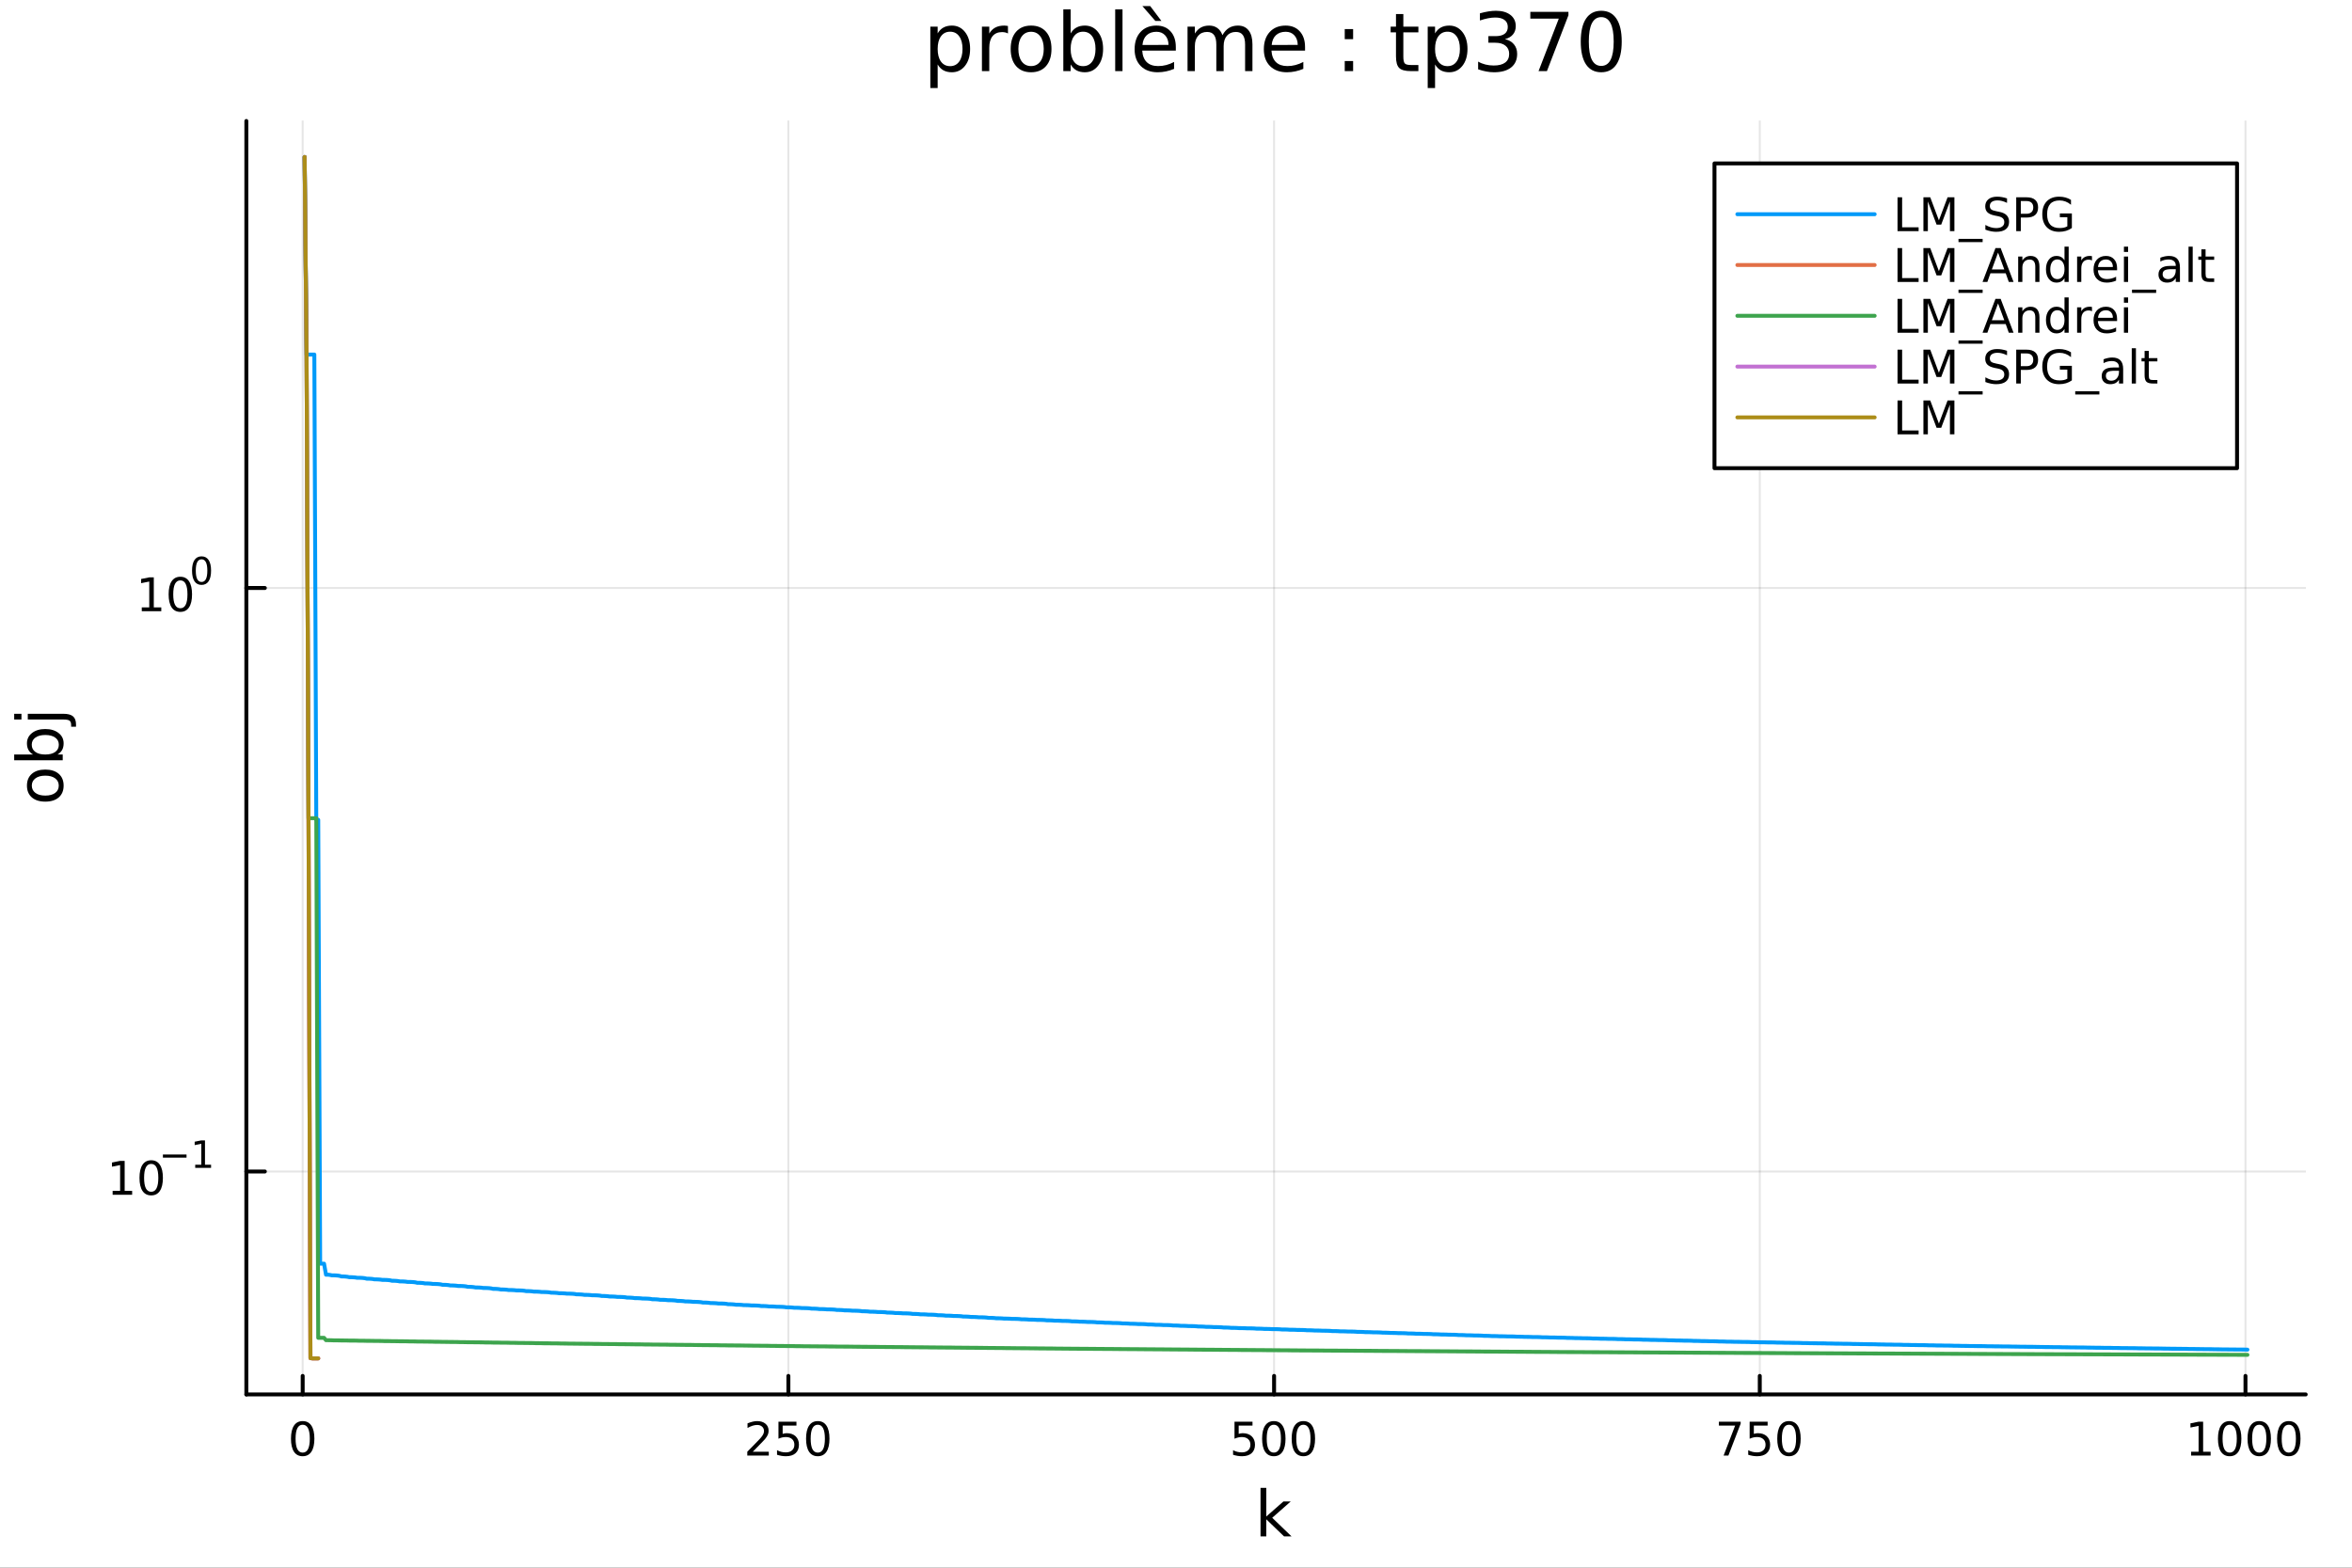 <?xml version="1.0" encoding="utf-8"?>
<svg xmlns="http://www.w3.org/2000/svg" xmlns:xlink="http://www.w3.org/1999/xlink" width="600" height="400" viewBox="0 0 2400 1600">
<rect x="0" y="0" width="2400" height="1600" fill="#333333" stroke="none"/>
<defs>
  <clipPath id="clip490">
    <rect x="0" y="0" width="2400" height="1600"/>
  </clipPath>
</defs>
<path clip-path="url(#clip490)" d="M0 1600 L2400 1600 L2400 0 L0 0  Z" fill="#ffffff" fill-rule="evenodd" fill-opacity="1"/>
<defs>
  <clipPath id="clip491">
    <rect x="480" y="0" width="1681" height="1600"/>
  </clipPath>
</defs>
<path clip-path="url(#clip490)" d="M251.372 1423.18 L2352.76 1423.18 L2352.76 123.472 L251.372 123.472  Z" fill="#ffffff" fill-rule="evenodd" fill-opacity="1"/>
<defs>
  <clipPath id="clip492">
    <rect x="251" y="123" width="2102" height="1301"/>
  </clipPath>
</defs>
<polyline clip-path="url(#clip492)" style="stroke:#000000; stroke-linecap:round; stroke-linejoin:round; stroke-width:2; stroke-opacity:0.1; fill:none" points="308.863,1423.18 308.863,123.472 "/>
<polyline clip-path="url(#clip492)" style="stroke:#000000; stroke-linecap:round; stroke-linejoin:round; stroke-width:2; stroke-opacity:0.1; fill:none" points="804.472,1423.18 804.472,123.472 "/>
<polyline clip-path="url(#clip492)" style="stroke:#000000; stroke-linecap:round; stroke-linejoin:round; stroke-width:2; stroke-opacity:0.1; fill:none" points="1300.08,1423.18 1300.08,123.472 "/>
<polyline clip-path="url(#clip492)" style="stroke:#000000; stroke-linecap:round; stroke-linejoin:round; stroke-width:2; stroke-opacity:0.1; fill:none" points="1795.69,1423.18 1795.69,123.472 "/>
<polyline clip-path="url(#clip492)" style="stroke:#000000; stroke-linecap:round; stroke-linejoin:round; stroke-width:2; stroke-opacity:0.1; fill:none" points="2291.3,1423.18 2291.3,123.472 "/>
<polyline clip-path="url(#clip490)" style="stroke:#000000; stroke-linecap:round; stroke-linejoin:round; stroke-width:4; stroke-opacity:1; fill:none" points="251.372,1423.18 2352.76,1423.18 "/>
<polyline clip-path="url(#clip490)" style="stroke:#000000; stroke-linecap:round; stroke-linejoin:round; stroke-width:4; stroke-opacity:1; fill:none" points="308.863,1423.18 308.863,1404.28 "/>
<polyline clip-path="url(#clip490)" style="stroke:#000000; stroke-linecap:round; stroke-linejoin:round; stroke-width:4; stroke-opacity:1; fill:none" points="804.472,1423.18 804.472,1404.28 "/>
<polyline clip-path="url(#clip490)" style="stroke:#000000; stroke-linecap:round; stroke-linejoin:round; stroke-width:4; stroke-opacity:1; fill:none" points="1300.08,1423.18 1300.08,1404.28 "/>
<polyline clip-path="url(#clip490)" style="stroke:#000000; stroke-linecap:round; stroke-linejoin:round; stroke-width:4; stroke-opacity:1; fill:none" points="1795.69,1423.18 1795.69,1404.28 "/>
<polyline clip-path="url(#clip490)" style="stroke:#000000; stroke-linecap:round; stroke-linejoin:round; stroke-width:4; stroke-opacity:1; fill:none" points="2291.3,1423.18 2291.3,1404.28 "/>
<path clip-path="url(#clip490)" d="M308.863 1454.1 Q305.252 1454.1 303.423 1457.66 Q301.618 1461.2 301.618 1468.33 Q301.618 1475.44 303.423 1479.01 Q305.252 1482.55 308.863 1482.55 Q312.497 1482.55 314.303 1479.01 Q316.131 1475.44 316.131 1468.33 Q316.131 1461.2 314.303 1457.66 Q312.497 1454.1 308.863 1454.1 M308.863 1450.39 Q314.673 1450.39 317.729 1455 Q320.807 1459.58 320.807 1468.33 Q320.807 1477.06 317.729 1481.67 Q314.673 1486.25 308.863 1486.25 Q303.053 1486.25 299.974 1481.67 Q296.918 1477.06 296.918 1468.33 Q296.918 1459.58 299.974 1455 Q303.053 1450.39 308.863 1450.39 Z" fill="#000000" fill-rule="nonzero" fill-opacity="1" /><path clip-path="url(#clip490)" d="M768.165 1481.64 L784.484 1481.64 L784.484 1485.58 L762.54 1485.58 L762.54 1481.64 Q765.202 1478.89 769.785 1474.26 Q774.391 1469.61 775.572 1468.27 Q777.817 1465.74 778.697 1464.01 Q779.6 1462.25 779.6 1460.56 Q779.6 1457.8 777.655 1456.07 Q775.734 1454.33 772.632 1454.33 Q770.433 1454.33 767.979 1455.09 Q765.549 1455.86 762.771 1457.41 L762.771 1452.69 Q765.595 1451.55 768.049 1450.97 Q770.503 1450.39 772.54 1450.39 Q777.91 1450.39 781.104 1453.08 Q784.299 1455.77 784.299 1460.26 Q784.299 1462.39 783.489 1464.31 Q782.702 1466.2 780.595 1468.8 Q780.016 1469.47 776.915 1472.69 Q773.813 1475.88 768.165 1481.64 Z" fill="#000000" fill-rule="nonzero" fill-opacity="1" /><path clip-path="url(#clip490)" d="M794.345 1451.02 L812.701 1451.02 L812.701 1454.96 L798.627 1454.96 L798.627 1463.43 Q799.646 1463.08 800.664 1462.92 Q801.683 1462.73 802.701 1462.73 Q808.488 1462.73 811.868 1465.9 Q815.248 1469.08 815.248 1474.49 Q815.248 1480.07 811.775 1483.17 Q808.303 1486.25 801.984 1486.25 Q799.808 1486.25 797.539 1485.88 Q795.294 1485.51 792.887 1484.77 L792.887 1480.07 Q794.97 1481.2 797.192 1481.76 Q799.414 1482.32 801.891 1482.32 Q805.896 1482.32 808.234 1480.21 Q810.572 1478.1 810.572 1474.49 Q810.572 1470.88 808.234 1468.77 Q805.896 1466.67 801.891 1466.67 Q800.016 1466.67 798.141 1467.08 Q796.289 1467.5 794.345 1468.38 L794.345 1451.02 Z" fill="#000000" fill-rule="nonzero" fill-opacity="1" /><path clip-path="url(#clip490)" d="M834.46 1454.1 Q830.849 1454.1 829.021 1457.66 Q827.215 1461.2 827.215 1468.33 Q827.215 1475.44 829.021 1479.01 Q830.849 1482.55 834.46 1482.55 Q838.095 1482.55 839.9 1479.01 Q841.729 1475.44 841.729 1468.33 Q841.729 1461.2 839.9 1457.66 Q838.095 1454.1 834.46 1454.1 M834.46 1450.39 Q840.271 1450.39 843.326 1455 Q846.405 1459.58 846.405 1468.33 Q846.405 1477.06 843.326 1481.67 Q840.271 1486.25 834.46 1486.25 Q828.65 1486.25 825.572 1481.67 Q822.516 1477.06 822.516 1468.33 Q822.516 1459.58 825.572 1455 Q828.65 1450.39 834.46 1450.39 Z" fill="#000000" fill-rule="nonzero" fill-opacity="1" /><path clip-path="url(#clip490)" d="M1259.7 1451.02 L1278.06 1451.02 L1278.06 1454.96 L1263.98 1454.96 L1263.98 1463.43 Q1265 1463.08 1266.02 1462.92 Q1267.04 1462.73 1268.06 1462.73 Q1273.84 1462.73 1277.22 1465.9 Q1280.6 1469.08 1280.6 1474.49 Q1280.6 1480.07 1277.13 1483.17 Q1273.66 1486.25 1267.34 1486.25 Q1265.16 1486.25 1262.89 1485.88 Q1260.65 1485.51 1258.24 1484.77 L1258.24 1480.07 Q1260.32 1481.2 1262.55 1481.76 Q1264.77 1482.32 1267.25 1482.32 Q1271.25 1482.32 1273.59 1480.21 Q1275.93 1478.1 1275.93 1474.49 Q1275.93 1470.88 1273.59 1468.77 Q1271.25 1466.67 1267.25 1466.67 Q1265.37 1466.67 1263.5 1467.08 Q1261.64 1467.5 1259.7 1468.38 L1259.7 1451.02 Z" fill="#000000" fill-rule="nonzero" fill-opacity="1" /><path clip-path="url(#clip490)" d="M1299.82 1454.1 Q1296.2 1454.1 1294.38 1457.66 Q1292.57 1461.2 1292.57 1468.33 Q1292.57 1475.44 1294.38 1479.01 Q1296.2 1482.55 1299.82 1482.55 Q1303.45 1482.55 1305.26 1479.01 Q1307.08 1475.44 1307.08 1468.33 Q1307.08 1461.2 1305.26 1457.66 Q1303.45 1454.1 1299.82 1454.1 M1299.82 1450.39 Q1305.63 1450.39 1308.68 1455 Q1311.76 1459.58 1311.76 1468.33 Q1311.76 1477.06 1308.68 1481.67 Q1305.63 1486.25 1299.82 1486.25 Q1294.01 1486.25 1290.93 1481.67 Q1287.87 1477.06 1287.87 1468.33 Q1287.87 1459.58 1290.93 1455 Q1294.01 1450.39 1299.82 1450.39 Z" fill="#000000" fill-rule="nonzero" fill-opacity="1" /><path clip-path="url(#clip490)" d="M1329.98 1454.1 Q1326.37 1454.1 1324.54 1457.66 Q1322.73 1461.2 1322.73 1468.33 Q1322.73 1475.44 1324.54 1479.01 Q1326.37 1482.55 1329.98 1482.55 Q1333.61 1482.55 1335.42 1479.01 Q1337.25 1475.44 1337.25 1468.33 Q1337.25 1461.2 1335.42 1457.66 Q1333.61 1454.1 1329.98 1454.1 M1329.98 1450.39 Q1335.79 1450.39 1338.84 1455 Q1341.92 1459.58 1341.92 1468.33 Q1341.92 1477.06 1338.84 1481.67 Q1335.79 1486.25 1329.98 1486.25 Q1324.17 1486.25 1321.09 1481.67 Q1318.03 1477.06 1318.03 1468.33 Q1318.03 1459.58 1321.09 1455 Q1324.17 1450.39 1329.98 1450.39 Z" fill="#000000" fill-rule="nonzero" fill-opacity="1" /><path clip-path="url(#clip490)" d="M1753.97 1451.02 L1776.19 1451.02 L1776.19 1453.01 L1763.64 1485.58 L1758.76 1485.58 L1770.56 1454.96 L1753.97 1454.96 L1753.97 1451.02 Z" fill="#000000" fill-rule="nonzero" fill-opacity="1" /><path clip-path="url(#clip490)" d="M1785.36 1451.02 L1803.71 1451.02 L1803.71 1454.96 L1789.64 1454.96 L1789.64 1463.43 Q1790.66 1463.08 1791.67 1462.92 Q1792.69 1462.73 1793.71 1462.73 Q1799.5 1462.73 1802.88 1465.9 Q1806.26 1469.08 1806.26 1474.49 Q1806.26 1480.07 1802.79 1483.17 Q1799.31 1486.25 1792.99 1486.25 Q1790.82 1486.25 1788.55 1485.88 Q1786.3 1485.51 1783.9 1484.77 L1783.9 1480.07 Q1785.98 1481.2 1788.2 1481.76 Q1790.42 1482.32 1792.9 1482.32 Q1796.91 1482.32 1799.24 1480.21 Q1801.58 1478.1 1801.58 1474.49 Q1801.58 1470.88 1799.24 1468.77 Q1796.91 1466.67 1792.9 1466.67 Q1791.03 1466.67 1789.15 1467.08 Q1787.3 1467.5 1785.36 1468.38 L1785.36 1451.02 Z" fill="#000000" fill-rule="nonzero" fill-opacity="1" /><path clip-path="url(#clip490)" d="M1825.47 1454.1 Q1821.86 1454.1 1820.03 1457.66 Q1818.23 1461.2 1818.23 1468.33 Q1818.23 1475.44 1820.03 1479.01 Q1821.86 1482.55 1825.47 1482.55 Q1829.11 1482.55 1830.91 1479.01 Q1832.74 1475.44 1832.74 1468.33 Q1832.74 1461.2 1830.91 1457.66 Q1829.11 1454.1 1825.47 1454.1 M1825.47 1450.39 Q1831.28 1450.39 1834.34 1455 Q1837.42 1459.58 1837.42 1468.33 Q1837.42 1477.06 1834.34 1481.67 Q1831.28 1486.25 1825.47 1486.25 Q1819.66 1486.25 1816.58 1481.67 Q1813.53 1477.06 1813.53 1468.33 Q1813.53 1459.58 1816.58 1455 Q1819.66 1450.39 1825.47 1450.39 Z" fill="#000000" fill-rule="nonzero" fill-opacity="1" /><path clip-path="url(#clip490)" d="M2235.83 1481.64 L2243.46 1481.64 L2243.46 1455.28 L2235.15 1456.95 L2235.15 1452.69 L2243.42 1451.02 L2248.09 1451.02 L2248.09 1481.64 L2255.73 1481.64 L2255.73 1485.58 L2235.83 1485.58 L2235.83 1481.64 Z" fill="#000000" fill-rule="nonzero" fill-opacity="1" /><path clip-path="url(#clip490)" d="M2275.18 1454.1 Q2271.57 1454.1 2269.74 1457.66 Q2267.93 1461.2 2267.93 1468.33 Q2267.93 1475.44 2269.74 1479.01 Q2271.57 1482.55 2275.18 1482.55 Q2278.81 1482.55 2280.62 1479.01 Q2282.45 1475.44 2282.45 1468.33 Q2282.45 1461.2 2280.62 1457.66 Q2278.81 1454.1 2275.18 1454.1 M2275.18 1450.39 Q2280.99 1450.39 2284.04 1455 Q2287.12 1459.58 2287.12 1468.33 Q2287.12 1477.06 2284.04 1481.67 Q2280.99 1486.25 2275.18 1486.25 Q2269.37 1486.25 2266.29 1481.67 Q2263.23 1477.06 2263.23 1468.33 Q2263.23 1459.58 2266.29 1455 Q2269.37 1450.39 2275.18 1450.39 Z" fill="#000000" fill-rule="nonzero" fill-opacity="1" /><path clip-path="url(#clip490)" d="M2305.34 1454.1 Q2301.73 1454.1 2299.9 1457.66 Q2298.09 1461.2 2298.09 1468.33 Q2298.09 1475.44 2299.9 1479.01 Q2301.73 1482.55 2305.34 1482.55 Q2308.97 1482.55 2310.78 1479.01 Q2312.61 1475.44 2312.61 1468.33 Q2312.61 1461.2 2310.78 1457.66 Q2308.97 1454.1 2305.34 1454.1 M2305.34 1450.39 Q2311.15 1450.39 2314.21 1455 Q2317.28 1459.58 2317.28 1468.33 Q2317.28 1477.06 2314.21 1481.67 Q2311.15 1486.25 2305.34 1486.25 Q2299.53 1486.25 2296.45 1481.67 Q2293.4 1477.06 2293.4 1468.33 Q2293.4 1459.58 2296.45 1455 Q2299.53 1450.39 2305.34 1450.39 Z" fill="#000000" fill-rule="nonzero" fill-opacity="1" /><path clip-path="url(#clip490)" d="M2335.5 1454.1 Q2331.89 1454.1 2330.06 1457.66 Q2328.26 1461.2 2328.26 1468.33 Q2328.26 1475.44 2330.06 1479.01 Q2331.89 1482.55 2335.5 1482.55 Q2339.14 1482.55 2340.94 1479.01 Q2342.77 1475.44 2342.77 1468.33 Q2342.77 1461.2 2340.94 1457.66 Q2339.14 1454.1 2335.5 1454.1 M2335.5 1450.39 Q2341.31 1450.39 2344.37 1455 Q2347.45 1459.58 2347.45 1468.33 Q2347.45 1477.06 2344.37 1481.67 Q2341.31 1486.25 2335.5 1486.25 Q2329.69 1486.25 2326.61 1481.67 Q2323.56 1477.06 2323.56 1468.33 Q2323.56 1459.58 2326.61 1455 Q2329.69 1450.39 2335.5 1450.39 Z" fill="#000000" fill-rule="nonzero" fill-opacity="1" /><path clip-path="url(#clip490)" d="M1286.25 1518.52 L1292.13 1518.52 L1292.13 1547.77 L1309.61 1532.4 L1317.09 1532.4 L1298.18 1549.07 L1317.88 1568.04 L1310.24 1568.04 L1292.13 1550.63 L1292.13 1568.04 L1286.25 1568.04 L1286.25 1518.52 Z" fill="#000000" fill-rule="nonzero" fill-opacity="1" /><polyline clip-path="url(#clip492)" style="stroke:#000000; stroke-linecap:round; stroke-linejoin:round; stroke-width:2; stroke-opacity:0.1; fill:none" points="251.372,1195.64 2352.76,1195.64 "/>
<polyline clip-path="url(#clip492)" style="stroke:#000000; stroke-linecap:round; stroke-linejoin:round; stroke-width:2; stroke-opacity:0.1; fill:none" points="251.372,600.1 2352.76,600.1 "/>
<polyline clip-path="url(#clip490)" style="stroke:#000000; stroke-linecap:round; stroke-linejoin:round; stroke-width:4; stroke-opacity:1; fill:none" points="251.372,1423.18 251.372,123.472 "/>
<polyline clip-path="url(#clip490)" style="stroke:#000000; stroke-linecap:round; stroke-linejoin:round; stroke-width:4; stroke-opacity:1; fill:none" points="251.372,1195.64 270.27,1195.64 "/>
<polyline clip-path="url(#clip490)" style="stroke:#000000; stroke-linecap:round; stroke-linejoin:round; stroke-width:4; stroke-opacity:1; fill:none" points="251.372,600.1 270.27,600.1 "/>
<path clip-path="url(#clip490)" d="M114.931 1215.43 L122.57 1215.43 L122.57 1189.07 L114.26 1190.74 L114.26 1186.48 L122.524 1184.81 L127.2 1184.81 L127.2 1215.43 L134.839 1215.43 L134.839 1219.37 L114.931 1219.37 L114.931 1215.43 Z" fill="#000000" fill-rule="nonzero" fill-opacity="1" /><path clip-path="url(#clip490)" d="M154.283 1187.89 Q150.672 1187.89 148.843 1191.45 Q147.038 1194.99 147.038 1202.12 Q147.038 1209.23 148.843 1212.8 Q150.672 1216.34 154.283 1216.34 Q157.917 1216.34 159.723 1212.8 Q161.552 1209.23 161.552 1202.12 Q161.552 1194.99 159.723 1191.45 Q157.917 1187.89 154.283 1187.89 M154.283 1184.18 Q160.093 1184.18 163.149 1188.79 Q166.227 1193.37 166.227 1202.12 Q166.227 1210.85 163.149 1215.46 Q160.093 1220.04 154.283 1220.04 Q148.473 1220.04 145.394 1215.46 Q142.339 1210.85 142.339 1202.12 Q142.339 1193.37 145.394 1188.79 Q148.473 1184.18 154.283 1184.18 Z" fill="#000000" fill-rule="nonzero" fill-opacity="1" /><path clip-path="url(#clip490)" d="M166.227 1178.29 L190.339 1178.29 L190.339 1181.48 L166.227 1181.48 L166.227 1178.29 Z" fill="#000000" fill-rule="nonzero" fill-opacity="1" /><path clip-path="url(#clip490)" d="M199.197 1188.76 L205.404 1188.76 L205.404 1167.34 L198.652 1168.69 L198.652 1165.23 L205.366 1163.88 L209.166 1163.88 L209.166 1188.76 L215.372 1188.76 L215.372 1191.96 L199.197 1191.96 L199.197 1188.76 Z" fill="#000000" fill-rule="nonzero" fill-opacity="1" /><path clip-path="url(#clip490)" d="M144.667 619.892 L152.305 619.892 L152.305 593.527 L143.995 595.193 L143.995 590.934 L152.259 589.268 L156.935 589.268 L156.935 619.892 L164.574 619.892 L164.574 623.828 L144.667 623.828 L144.667 619.892 Z" fill="#000000" fill-rule="nonzero" fill-opacity="1" /><path clip-path="url(#clip490)" d="M184.018 592.346 Q180.407 592.346 178.578 595.911 Q176.773 599.453 176.773 606.582 Q176.773 613.689 178.578 617.254 Q180.407 620.795 184.018 620.795 Q187.652 620.795 189.458 617.254 Q191.287 613.689 191.287 606.582 Q191.287 599.453 189.458 595.911 Q187.652 592.346 184.018 592.346 M184.018 588.643 Q189.828 588.643 192.884 593.249 Q195.963 597.832 195.963 606.582 Q195.963 615.309 192.884 619.916 Q189.828 624.499 184.018 624.499 Q178.208 624.499 175.129 619.916 Q172.074 615.309 172.074 606.582 Q172.074 597.832 175.129 593.249 Q178.208 588.643 184.018 588.643 Z" fill="#000000" fill-rule="nonzero" fill-opacity="1" /><path clip-path="url(#clip490)" d="M205.667 570.839 Q202.733 570.839 201.248 573.735 Q199.781 576.613 199.781 582.405 Q199.781 588.179 201.248 591.076 Q202.733 593.953 205.667 593.953 Q208.62 593.953 210.087 591.076 Q211.573 588.179 211.573 582.405 Q211.573 576.613 210.087 573.735 Q208.62 570.839 205.667 570.839 M205.667 567.829 Q210.388 567.829 212.871 571.572 Q215.372 575.296 215.372 582.405 Q215.372 589.496 212.871 593.239 Q210.388 596.963 205.667 596.963 Q200.947 596.963 198.445 593.239 Q195.963 589.496 195.963 582.405 Q195.963 575.296 198.445 571.572 Q200.947 567.829 205.667 567.829 Z" fill="#000000" fill-rule="nonzero" fill-opacity="1" /><path clip-path="url(#clip490)" d="M32.462 801.797 Q32.462 806.507 36.154 809.244 Q39.815 811.982 46.212 811.982 Q52.609 811.982 56.302 809.276 Q59.962 806.539 59.962 801.797 Q59.962 797.118 56.27 794.381 Q52.578 791.643 46.212 791.643 Q39.878 791.643 36.186 794.381 Q32.462 797.118 32.462 801.797 M27.497 801.797 Q27.497 794.158 32.462 789.797 Q37.427 785.437 46.212 785.437 Q54.965 785.437 59.962 789.797 Q64.927 794.158 64.927 801.797 Q64.927 809.467 59.962 813.828 Q54.965 818.156 46.212 818.156 Q37.427 818.156 32.462 813.828 Q27.497 809.467 27.497 801.797 Z" fill="#000000" fill-rule="nonzero" fill-opacity="1" /><path clip-path="url(#clip490)" d="M46.212 750.139 Q39.751 750.139 36.09 752.812 Q32.398 755.454 32.398 760.101 Q32.398 764.748 36.09 767.422 Q39.751 770.064 46.212 770.064 Q52.673 770.064 56.365 767.422 Q60.026 764.748 60.026 760.101 Q60.026 755.454 56.365 752.812 Q52.673 750.139 46.212 750.139 M33.767 770.064 Q30.584 768.218 29.056 765.417 Q27.497 762.584 27.497 758.669 Q27.497 752.176 32.653 748.134 Q37.809 744.06 46.212 744.06 Q54.615 744.06 59.771 748.134 Q64.927 752.176 64.927 758.669 Q64.927 762.584 63.399 765.417 Q61.84 768.218 58.657 770.064 L64.004 770.064 L64.004 775.952 L14.479 775.952 L14.479 770.064 L33.767 770.064 Z" fill="#000000" fill-rule="nonzero" fill-opacity="1" /><path clip-path="url(#clip490)" d="M28.356 734.352 L28.356 728.495 L64.641 728.495 Q71.452 728.495 74.508 731.105 Q77.563 733.684 77.563 739.445 L77.563 741.673 L72.598 741.673 L72.598 740.113 Q72.598 736.771 71.038 735.561 Q69.51 734.352 64.641 734.352 L28.356 734.352 M14.479 734.352 L14.479 728.495 L21.895 728.495 L21.895 734.352 L14.479 734.352 Z" fill="#000000" fill-rule="nonzero" fill-opacity="1" /><path clip-path="url(#clip490)" d="M956.805 65.77 L956.805 89.833 L949.311 89.833 L949.311 27.206 L956.805 27.206 L956.805 34.092 Q959.155 30.041 962.72 28.097 Q966.325 26.112 971.308 26.112 Q979.572 26.112 984.716 32.675 Q989.901 39.237 989.901 49.931 Q989.901 60.626 984.716 67.188 Q979.572 73.751 971.308 73.751 Q966.325 73.751 962.72 71.806 Q959.155 69.821 956.805 65.77 M982.164 49.931 Q982.164 41.708 978.761 37.05 Q975.399 32.35 969.485 32.35 Q963.57 32.35 960.168 37.05 Q956.805 41.708 956.805 49.931 Q956.805 58.155 960.168 62.854 Q963.57 67.512 969.485 67.512 Q975.399 67.512 978.761 62.854 Q982.164 58.155 982.164 49.931 Z" fill="#000000" fill-rule="nonzero" fill-opacity="1" /><path clip-path="url(#clip490)" d="M1028.55 34.173 Q1027.29 33.444 1025.79 33.12 Q1024.33 32.756 1022.55 32.756 Q1016.23 32.756 1012.83 36.888 Q1009.47 40.979 1009.47 48.676 L1009.47 72.576 L1001.97 72.576 L1001.97 27.206 L1009.47 27.206 L1009.47 34.254 Q1011.82 30.122 1015.58 28.138 Q1019.35 26.112 1024.74 26.112 Q1025.51 26.112 1026.44 26.234 Q1027.37 26.315 1028.51 26.517 L1028.55 34.173 Z" fill="#000000" fill-rule="nonzero" fill-opacity="1" /><path clip-path="url(#clip490)" d="M1052.12 32.431 Q1046.13 32.431 1042.64 37.131 Q1039.16 41.789 1039.16 49.931 Q1039.16 58.074 1042.6 62.773 Q1046.09 67.431 1052.12 67.431 Q1058.08 67.431 1061.56 62.732 Q1065.05 58.033 1065.05 49.931 Q1065.05 41.87 1061.56 37.171 Q1058.08 32.431 1052.12 32.431 M1052.12 26.112 Q1061.85 26.112 1067.4 32.431 Q1072.94 38.751 1072.94 49.931 Q1072.94 61.071 1067.4 67.431 Q1061.85 73.751 1052.12 73.751 Q1042.36 73.751 1036.81 67.431 Q1031.3 61.071 1031.3 49.931 Q1031.3 38.751 1036.81 32.431 Q1042.36 26.112 1052.12 26.112 Z" fill="#000000" fill-rule="nonzero" fill-opacity="1" /><path clip-path="url(#clip490)" d="M1117.87 49.931 Q1117.87 41.708 1114.47 37.05 Q1111.1 32.35 1105.19 32.35 Q1099.28 32.35 1095.87 37.05 Q1092.51 41.708 1092.51 49.931 Q1092.51 58.155 1095.87 62.854 Q1099.28 67.512 1105.19 67.512 Q1111.1 67.512 1114.47 62.854 Q1117.87 58.155 1117.87 49.931 M1092.51 34.092 Q1094.86 30.041 1098.43 28.097 Q1102.03 26.112 1107.01 26.112 Q1115.28 26.112 1120.42 32.675 Q1125.61 39.237 1125.61 49.931 Q1125.61 60.626 1120.42 67.188 Q1115.28 73.751 1107.01 73.751 Q1102.03 73.751 1098.43 71.806 Q1094.86 69.821 1092.51 65.77 L1092.51 72.576 L1085.02 72.576 L1085.02 9.544 L1092.51 9.544 L1092.51 34.092 Z" fill="#000000" fill-rule="nonzero" fill-opacity="1" /><path clip-path="url(#clip490)" d="M1137.96 9.544 L1145.42 9.544 L1145.42 72.576 L1137.96 72.576 L1137.96 9.544 Z" fill="#000000" fill-rule="nonzero" fill-opacity="1" /><path clip-path="url(#clip490)" d="M1199.82 48.028 L1199.82 51.673 L1165.55 51.673 Q1166.03 59.37 1170.17 63.421 Q1174.34 67.431 1181.75 67.431 Q1186.05 67.431 1190.06 66.378 Q1194.11 65.325 1198.08 63.218 L1198.08 70.267 Q1194.07 71.968 1189.85 72.86 Q1185.64 73.751 1181.31 73.751 Q1170.45 73.751 1164.09 67.431 Q1157.77 61.112 1157.77 50.337 Q1157.77 39.197 1163.77 32.675 Q1169.8 26.112 1180.01 26.112 Q1189.17 26.112 1194.47 32.026 Q1199.82 37.9 1199.82 48.028 M1192.37 45.84 Q1192.28 39.723 1188.92 36.077 Q1185.6 32.431 1180.09 32.431 Q1173.85 32.431 1170.09 35.956 Q1166.36 39.48 1165.79 45.88 L1192.37 45.84 M1173.69 6.222 L1185.11 21.373 L1178.92 21.373 L1165.71 6.222 L1173.69 6.222 Z" fill="#000000" fill-rule="nonzero" fill-opacity="1" /><path clip-path="url(#clip490)" d="M1247.38 35.915 Q1250.17 30.892 1254.06 28.502 Q1257.95 26.112 1263.22 26.112 Q1270.3 26.112 1274.15 31.095 Q1278 36.037 1278 45.192 L1278 72.576 L1270.51 72.576 L1270.51 45.435 Q1270.51 38.913 1268.2 35.753 Q1265.89 32.594 1261.15 32.594 Q1255.36 32.594 1251.99 36.442 Q1248.63 40.29 1248.63 46.934 L1248.63 72.576 L1241.14 72.576 L1241.14 45.435 Q1241.14 38.873 1238.83 35.753 Q1236.52 32.594 1231.7 32.594 Q1225.99 32.594 1222.63 36.482 Q1219.26 40.331 1219.26 46.934 L1219.26 72.576 L1211.77 72.576 L1211.77 27.206 L1219.26 27.206 L1219.26 34.254 Q1221.82 30.082 1225.38 28.097 Q1228.95 26.112 1233.85 26.112 Q1238.79 26.112 1242.23 28.624 Q1245.72 31.135 1247.38 35.915 Z" fill="#000000" fill-rule="nonzero" fill-opacity="1" /><path clip-path="url(#clip490)" d="M1331.68 48.028 L1331.68 51.673 L1297.41 51.673 Q1297.89 59.37 1302.02 63.421 Q1306.2 67.431 1313.61 67.431 Q1317.9 67.431 1321.91 66.378 Q1325.96 65.325 1329.93 63.218 L1329.93 70.267 Q1325.92 71.968 1321.71 72.86 Q1317.5 73.751 1313.16 73.751 Q1302.31 73.751 1295.95 67.431 Q1289.63 61.112 1289.63 50.337 Q1289.63 39.197 1295.62 32.675 Q1301.66 26.112 1311.87 26.112 Q1321.02 26.112 1326.33 32.026 Q1331.68 37.9 1331.68 48.028 M1324.22 45.84 Q1324.14 39.723 1320.78 36.077 Q1317.46 32.431 1311.95 32.431 Q1305.71 32.431 1301.94 35.956 Q1298.22 39.48 1297.65 45.88 L1324.22 45.84 Z" fill="#000000" fill-rule="nonzero" fill-opacity="1" /><path clip-path="url(#clip490)" d="M1372.19 62.287 L1380.73 62.287 L1380.73 72.576 L1372.19 72.576 L1372.19 62.287 M1372.19 29.677 L1380.73 29.677 L1380.73 39.966 L1372.19 39.966 L1372.19 29.677 Z" fill="#000000" fill-rule="nonzero" fill-opacity="1" /><path clip-path="url(#clip490)" d="M1431.98 14.324 L1431.98 27.206 L1447.33 27.206 L1447.33 32.999 L1431.98 32.999 L1431.98 57.628 Q1431.98 63.178 1433.48 64.758 Q1435.01 66.338 1439.67 66.338 L1447.33 66.338 L1447.33 72.576 L1439.67 72.576 Q1431.04 72.576 1427.76 69.376 Q1424.48 66.135 1424.48 57.628 L1424.48 32.999 L1419.01 32.999 L1419.01 27.206 L1424.48 27.206 L1424.48 14.324 L1431.98 14.324 Z" fill="#000000" fill-rule="nonzero" fill-opacity="1" /><path clip-path="url(#clip490)" d="M1464.34 65.77 L1464.34 89.833 L1456.85 89.833 L1456.85 27.206 L1464.34 27.206 L1464.34 34.092 Q1466.69 30.041 1470.26 28.097 Q1473.86 26.112 1478.85 26.112 Q1487.11 26.112 1492.25 32.675 Q1497.44 39.237 1497.44 49.931 Q1497.44 60.626 1492.25 67.188 Q1487.11 73.751 1478.85 73.751 Q1473.86 73.751 1470.26 71.806 Q1466.69 69.821 1464.34 65.77 M1489.7 49.931 Q1489.7 41.708 1486.3 37.05 Q1482.94 32.35 1477.02 32.35 Q1471.11 32.35 1467.71 37.05 Q1464.34 41.708 1464.34 49.931 Q1464.34 58.155 1467.71 62.854 Q1471.11 67.512 1477.02 67.512 Q1482.94 67.512 1486.3 62.854 Q1489.7 58.155 1489.7 49.931 Z" fill="#000000" fill-rule="nonzero" fill-opacity="1" /><path clip-path="url(#clip490)" d="M1535.64 39.966 Q1541.51 41.222 1544.79 45.192 Q1548.12 49.162 1548.12 54.995 Q1548.12 63.948 1541.96 68.849 Q1535.8 73.751 1524.46 73.751 Q1520.65 73.751 1516.6 72.981 Q1512.59 72.252 1508.3 70.753 L1508.3 62.854 Q1511.7 64.839 1515.75 65.852 Q1519.8 66.864 1524.22 66.864 Q1531.91 66.864 1535.92 63.826 Q1539.97 60.788 1539.97 54.995 Q1539.97 49.648 1536.21 46.65 Q1532.48 43.612 1525.8 43.612 L1518.75 43.612 L1518.75 36.888 L1526.12 36.888 Q1532.16 36.888 1535.36 34.498 Q1538.56 32.067 1538.56 27.53 Q1538.56 22.871 1535.23 20.4 Q1531.95 17.889 1525.8 17.889 Q1522.43 17.889 1518.58 18.618 Q1514.74 19.347 1510.12 20.887 L1510.12 13.595 Q1514.78 12.299 1518.83 11.65 Q1522.92 11.002 1526.52 11.002 Q1535.84 11.002 1541.27 15.256 Q1546.7 19.469 1546.7 26.679 Q1546.7 31.702 1543.82 35.186 Q1540.95 38.629 1535.64 39.966 Z" fill="#000000" fill-rule="nonzero" fill-opacity="1" /><path clip-path="url(#clip490)" d="M1561.56 12.096 L1600.45 12.096 L1600.45 15.58 L1578.5 72.576 L1569.95 72.576 L1590.61 18.983 L1561.56 18.983 L1561.56 12.096 Z" fill="#000000" fill-rule="nonzero" fill-opacity="1" /><path clip-path="url(#clip490)" d="M1633.91 17.484 Q1627.59 17.484 1624.39 23.722 Q1621.23 29.92 1621.23 42.397 Q1621.23 54.833 1624.39 61.071 Q1627.59 67.269 1633.91 67.269 Q1640.27 67.269 1643.43 61.071 Q1646.63 54.833 1646.63 42.397 Q1646.63 29.92 1643.43 23.722 Q1640.27 17.484 1633.91 17.484 M1633.91 11.002 Q1644.08 11.002 1649.43 19.064 Q1654.82 27.084 1654.82 42.397 Q1654.82 57.669 1649.43 65.73 Q1644.08 73.751 1633.91 73.751 Q1623.75 73.751 1618.36 65.73 Q1613.01 57.669 1613.01 42.397 Q1613.01 27.084 1618.36 19.064 Q1623.75 11.002 1633.91 11.002 Z" fill="#000000" fill-rule="nonzero" fill-opacity="1" /><polyline clip-path="url(#clip492)" style="stroke:#009af9; stroke-linecap:round; stroke-linejoin:round; stroke-width:4; stroke-opacity:1; fill:none" points="310.845,160.256 312.828,361.844 314.81,361.844 316.793,361.844 318.775,361.844 320.757,361.844 322.74,836.706 324.722,836.706 326.705,1289.72 328.687,1289.72 330.67,1289.72 332.652,1300.96 334.635,1300.96 336.617,1301.2 338.599,1301.62 340.582,1301.62 342.564,1301.7 344.547,1301.86 346.529,1302.17 348.512,1302.76 350.494,1302.76 352.476,1302.87 354.459,1303.1 356.441,1303.53 358.424,1303.53 360.406,1303.62 362.389,1303.78 364.371,1304.11 366.354,1304.11 368.336,1304.18 370.318,1304.31 372.301,1304.56 374.283,1305.06 376.266,1305.06 378.248,1305.16 380.231,1305.35 382.213,1305.74 384.195,1305.74 386.178,1305.82 388.16,1305.97 390.143,1306.27 392.125,1306.27 394.108,1306.33 396.09,1306.45 398.073,1306.69 400.055,1307.17 402.037,1307.17 404.02,1307.26 406.002,1307.45 407.985,1307.83 409.967,1307.83 411.95,1307.9 413.932,1308.05 415.914,1308.35 417.897,1308.35 419.879,1308.41 421.862,1308.53 423.844,1308.76 425.827,1309.24 427.809,1309.24 429.792,1309.33 431.774,1309.52 433.756,1309.89 435.739,1309.89 437.721,1309.96 439.704,1310.11 441.686,1310.41 443.669,1310.41 445.651,1310.47 447.633,1310.59 449.616,1310.82 451.598,1311.29 453.581,1311.29 455.563,1311.39 457.546,1311.57 459.528,1311.95 461.511,1311.95 463.493,1312.02 465.475,1312.17 467.458,1312.47 469.44,1312.47 471.423,1312.53 473.405,1312.65 475.388,1312.88 477.37,1313.35 479.352,1313.35 481.335,1313.45 483.317,1313.64 485.3,1314.01 487.282,1314.01 489.265,1314.08 491.247,1314.23 493.23,1314.53 495.212,1314.53 497.194,1314.59 499.177,1314.71 501.159,1314.95 503.142,1315.42 505.124,1315.42 507.107,1315.51 509.089,1315.7 511.071,1316.07 513.054,1316.07 515.036,1316.15 517.019,1316.3 519.001,1316.6 520.984,1316.6 522.966,1316.66 524.949,1316.77 526.931,1317.01 528.913,1317.01 530.896,1317.06 532.878,1317.15 534.861,1317.34 536.843,1317.72 538.826,1317.72 540.808,1317.79 542.79,1317.94 544.773,1318.24 546.755,1318.24 548.738,1318.3 550.72,1318.42 552.703,1318.66 554.685,1318.66 556.668,1318.71 558.65,1318.8 560.632,1318.99 562.615,1319.37 564.597,1319.37 566.58,1319.45 568.562,1319.6 570.545,1319.9 572.527,1319.9 574.509,1319.96 576.492,1320.08 578.474,1320.32 580.457,1320.32 582.439,1320.37 584.422,1320.46 586.404,1320.65 588.387,1321.03 590.369,1321.03 592.351,1321.11 594.334,1321.26 596.316,1321.56 598.299,1321.56 600.281,1321.62 602.264,1321.74 604.246,1321.98 606.228,1321.98 608.211,1322.03 610.193,1322.13 612.176,1322.32 614.158,1322.7 616.141,1322.7 618.123,1322.78 620.106,1322.93 622.088,1323.23 624.07,1323.23 626.053,1323.29 628.035,1323.41 630.018,1323.65 632,1323.65 633.983,1323.7 635.965,1323.8 637.947,1323.99 639.93,1324.37 641.912,1324.37 643.895,1324.45 645.877,1324.6 647.86,1324.9 649.842,1324.9 651.825,1324.96 653.807,1325.09 655.789,1325.33 657.772,1325.33 659.754,1325.37 661.737,1325.47 663.719,1325.66 665.702,1326.05 667.684,1326.05 669.666,1326.12 671.649,1326.28 673.631,1326.58 675.614,1326.58 677.596,1326.64 679.579,1326.76 681.561,1327 683.544,1327 685.526,1327.05 687.508,1327.15 689.491,1327.34 691.473,1327.72 693.456,1327.72 695.438,1327.8 697.421,1327.95 699.403,1328.26 701.385,1328.26 703.368,1328.32 705.35,1328.44 707.333,1328.68 709.315,1328.68 711.298,1328.73 713.28,1328.83 715.263,1329.02 717.245,1329.4 719.227,1329.4 721.21,1329.48 723.192,1329.63 725.175,1329.93 727.157,1329.93 729.14,1330 731.122,1330.12 733.104,1330.36 735.087,1330.36 737.069,1330.41 739.052,1330.5 741.034,1330.7 743.017,1331.08 744.999,1331.08 746.982,1331.16 748.964,1331.31 750.946,1331.61 752.929,1331.61 754.911,1331.67 756.894,1331.79 758.876,1332.04 760.859,1332.04 762.841,1332.08 764.823,1332.18 766.806,1332.37 768.788,1332.37 770.771,1332.41 772.753,1332.49 774.736,1332.64 776.718,1332.95 778.701,1332.95 780.683,1333.01 782.665,1333.13 784.648,1333.37 786.63,1333.37 788.613,1333.42 790.595,1333.52 792.578,1333.71 794.56,1333.71 796.542,1333.75 798.525,1333.82 800.507,1333.98 802.49,1334.28 804.472,1334.28 806.455,1334.34 808.437,1334.47 810.42,1334.71 812.402,1334.71 814.384,1334.76 816.367,1334.85 818.349,1335.05 820.332,1335.05 822.314,1335.09 824.297,1335.16 826.279,1335.32 828.261,1335.62 830.244,1335.62 832.226,1335.68 834.209,1335.81 836.191,1336.05 838.174,1336.05 840.156,1336.1 842.139,1336.2 844.121,1336.39 846.103,1336.39 848.086,1336.43 850.068,1336.51 852.051,1336.66 854.033,1336.97 856.016,1336.97 857.998,1337.03 859.98,1337.15 861.963,1337.39 863.945,1337.39 865.928,1337.44 867.91,1337.54 869.893,1337.73 871.875,1337.73 873.858,1337.77 875.84,1337.85 877.822,1338 879.805,1338.31 881.787,1338.31 883.77,1338.37 885.752,1338.49 887.735,1338.74 889.717,1338.74 891.699,1338.79 893.682,1338.88 895.664,1339.08 897.647,1339.08 899.629,1339.12 901.612,1339.19 903.594,1339.35 905.577,1339.66 907.559,1339.66 909.541,1339.72 911.524,1339.84 913.506,1340.08 915.489,1340.08 917.471,1340.13 919.454,1340.23 921.436,1340.42 923.418,1340.42 925.401,1340.46 927.383,1340.54 929.366,1340.69 931.348,1341 933.331,1341 935.313,1341.06 937.296,1341.18 939.278,1341.43 941.26,1341.43 943.243,1341.47 945.225,1341.57 947.208,1341.76 949.19,1341.76 951.173,1341.8 953.155,1341.88 955.137,1342.03 957.12,1342.34 959.102,1342.34 961.085,1342.4 963.067,1342.52 965.05,1342.77 967.032,1342.77 969.015,1342.81 970.997,1342.91 972.979,1343.1 974.962,1343.1 976.944,1343.14 978.927,1343.22 980.909,1343.37 982.892,1343.68 984.874,1343.68 986.856,1343.74 988.839,1343.86 990.821,1344.1 992.804,1344.1 994.786,1344.15 996.769,1344.25 998.751,1344.44 1000.73,1344.44 1002.72,1344.48 1004.7,1344.56 1006.68,1344.71 1008.66,1345.01 1010.65,1345.01 1012.63,1345.07 1014.61,1345.19 1016.59,1345.44 1018.58,1345.44 1020.56,1345.48 1022.54,1345.58 1024.52,1345.77 1026.51,1345.77 1028.49,1345.81 1030.47,1345.89 1032.45,1346.04 1034.43,1346.04 1036.42,1346.07 1038.4,1346.13 1040.38,1346.25 1042.36,1346.49 1044.35,1346.49 1046.33,1346.54 1048.31,1346.64 1050.29,1346.83 1052.28,1346.83 1054.26,1346.87 1056.24,1346.94 1058.22,1347.1 1060.21,1347.1 1062.19,1347.13 1064.17,1347.19 1066.15,1347.31 1068.14,1347.55 1070.12,1347.55 1072.1,1347.6 1074.08,1347.69 1076.07,1347.89 1078.05,1347.89 1080.03,1347.92 1082.01,1348 1084,1348.15 1085.98,1348.15 1087.96,1348.18 1089.94,1348.24 1091.93,1348.37 1093.91,1348.61 1095.89,1348.61 1097.87,1348.66 1099.86,1348.75 1101.84,1348.94 1103.82,1348.94 1105.8,1348.98 1107.79,1349.06 1109.77,1349.21 1111.75,1349.21 1113.73,1349.24 1115.71,1349.3 1117.7,1349.42 1119.68,1349.66 1121.66,1349.66 1123.64,1349.71 1125.63,1349.81 1127.61,1350 1129.59,1350 1131.57,1350.04 1133.56,1350.11 1135.54,1350.27 1137.52,1350.27 1139.5,1350.3 1141.49,1350.36 1143.47,1350.48 1145.45,1350.72 1147.43,1350.72 1149.42,1350.77 1151.4,1350.86 1153.38,1351.05 1155.36,1351.05 1157.35,1351.09 1159.33,1351.17 1161.31,1351.32 1163.29,1351.32 1165.28,1351.35 1167.26,1351.41 1169.24,1351.53 1171.22,1351.77 1173.21,1351.77 1175.19,1351.82 1177.17,1351.92 1179.15,1352.11 1181.14,1352.11 1183.12,1352.14 1185.1,1352.22 1187.08,1352.37 1189.07,1352.37 1191.05,1352.4 1193.03,1352.46 1195.01,1352.58 1196.99,1352.82 1198.98,1352.82 1200.96,1352.87 1202.94,1352.96 1204.92,1353.15 1206.91,1353.15 1208.89,1353.19 1210.87,1353.27 1212.85,1353.42 1214.84,1353.42 1216.82,1353.45 1218.8,1353.51 1220.78,1353.63 1222.77,1353.87 1224.75,1353.87 1226.73,1353.91 1228.71,1354.01 1230.7,1354.2 1232.68,1354.2 1234.66,1354.23 1236.64,1354.31 1238.63,1354.46 1240.61,1354.46 1242.59,1354.49 1244.57,1354.55 1246.56,1354.67 1248.54,1354.9 1250.52,1354.9 1252.5,1354.95 1254.49,1355.05 1256.47,1355.23 1258.45,1355.23 1260.43,1355.27 1262.42,1355.35 1264.4,1355.5 1266.38,1355.5 1268.36,1355.53 1270.35,1355.58 1272.33,1355.7 1274.31,1355.7 1276.29,1355.73 1278.27,1355.77 1280.26,1355.87 1282.24,1356.06 1284.22,1356.06 1286.2,1356.09 1288.19,1356.17 1290.17,1356.32 1292.15,1356.32 1294.13,1356.35 1296.12,1356.41 1298.1,1356.52 1300.08,1356.52 1302.06,1356.55 1304.05,1356.6 1306.03,1356.69 1308.01,1356.88 1309.99,1356.88 1311.98,1356.91 1313.96,1356.99 1315.94,1357.14 1317.92,1357.14 1319.91,1357.17 1321.89,1357.23 1323.87,1357.35 1325.85,1357.35 1327.84,1357.37 1329.82,1357.42 1331.8,1357.51 1333.78,1357.7 1335.77,1357.7 1337.75,1357.73 1339.73,1357.81 1341.71,1357.96 1343.7,1357.96 1345.68,1357.99 1347.66,1358.05 1349.64,1358.16 1351.62,1358.16 1353.61,1358.19 1355.59,1358.24 1357.57,1358.33 1359.55,1358.52 1361.54,1358.52 1363.52,1358.55 1365.5,1358.63 1367.48,1358.78 1369.47,1358.78 1371.45,1358.8 1373.43,1358.86 1375.41,1358.98 1377.4,1358.98 1379.38,1359 1381.36,1359.05 1383.34,1359.15 1385.33,1359.33 1387.31,1359.33 1389.29,1359.37 1391.27,1359.44 1393.26,1359.59 1395.24,1359.59 1397.22,1359.62 1399.2,1359.68 1401.19,1359.8 1403.17,1359.8 1405.15,1359.82 1407.13,1359.87 1409.12,1359.96 1411.1,1360.14 1413.08,1360.14 1415.06,1360.18 1417.05,1360.26 1419.03,1360.4 1421.01,1360.4 1422.99,1360.43 1424.98,1360.49 1426.96,1360.61 1428.94,1360.61 1430.92,1360.63 1432.9,1360.68 1434.89,1360.77 1436.87,1360.95 1438.85,1360.95 1440.83,1360.99 1442.82,1361.06 1444.8,1361.21 1446.78,1361.21 1448.76,1361.24 1450.75,1361.3 1452.73,1361.41 1454.71,1361.41 1456.69,1361.44 1458.68,1361.48 1460.66,1361.57 1462.64,1361.76 1464.62,1361.76 1466.61,1361.79 1468.59,1361.87 1470.57,1362.01 1472.55,1362.01 1474.54,1362.04 1476.52,1362.1 1478.5,1362.22 1480.48,1362.22 1482.47,1362.24 1484.45,1362.28 1486.43,1362.38 1488.41,1362.56 1490.4,1362.56 1492.38,1362.59 1494.36,1362.67 1496.34,1362.81 1498.33,1362.81 1500.31,1362.84 1502.29,1362.9 1504.27,1363.01 1506.26,1363.01 1508.24,1363.03 1510.22,1363.08 1512.2,1363.17 1514.18,1363.35 1516.17,1363.35 1518.15,1363.39 1520.13,1363.46 1522.11,1363.6 1524.1,1363.6 1526.08,1363.63 1528.06,1363.69 1530.04,1363.8 1532.03,1363.8 1534.01,1363.83 1535.99,1363.87 1537.97,1363.96 1539.96,1363.96 1541.94,1363.98 1543.92,1364.01 1545.9,1364.09 1547.89,1364.23 1549.87,1364.23 1551.85,1364.26 1553.83,1364.31 1555.82,1364.43 1557.8,1364.43 1559.78,1364.45 1561.76,1364.5 1563.75,1364.59 1565.73,1364.59 1567.71,1364.6 1569.69,1364.64 1571.68,1364.71 1573.66,1364.85 1575.64,1364.85 1577.62,1364.88 1579.61,1364.94 1581.59,1365.05 1583.57,1365.05 1585.55,1365.07 1587.54,1365.12 1589.52,1365.21 1591.5,1365.21 1593.48,1365.23 1595.46,1365.26 1597.45,1365.33 1599.43,1365.48 1601.41,1365.48 1603.39,1365.5 1605.38,1365.56 1607.36,1365.67 1609.34,1365.67 1611.32,1365.7 1613.31,1365.74 1615.29,1365.83 1617.27,1365.83 1619.25,1365.85 1621.24,1365.88 1623.22,1365.95 1625.2,1366.1 1627.18,1366.1 1629.17,1366.12 1631.15,1366.18 1633.13,1366.29 1635.11,1366.29 1637.1,1366.32 1639.08,1366.36 1641.06,1366.45 1643.04,1366.45 1645.03,1366.47 1647.01,1366.5 1648.99,1366.57 1650.97,1366.71 1652.96,1366.71 1654.94,1366.74 1656.92,1366.8 1658.9,1366.91 1660.89,1366.91 1662.87,1366.93 1664.85,1366.98 1666.83,1367.06 1668.81,1367.06 1670.8,1367.08 1672.78,1367.12 1674.76,1367.19 1676.74,1367.33 1678.73,1367.33 1680.71,1367.35 1682.69,1367.41 1684.67,1367.52 1686.66,1367.52 1688.64,1367.54 1690.62,1367.59 1692.6,1367.68 1694.59,1367.68 1696.57,1367.69 1698.55,1367.73 1700.53,1367.8 1702.52,1367.94 1704.5,1367.94 1706.48,1367.96 1708.46,1368.02 1710.45,1368.13 1712.43,1368.13 1714.41,1368.15 1716.39,1368.2 1718.38,1368.28 1720.36,1368.28 1722.34,1368.3 1724.32,1368.33 1726.31,1368.4 1728.29,1368.54 1730.27,1368.54 1732.25,1368.57 1734.24,1368.62 1736.22,1368.73 1738.2,1368.73 1740.18,1368.75 1742.17,1368.8 1744.15,1368.88 1746.13,1368.88 1748.11,1368.9 1750.09,1368.94 1752.08,1369.01 1754.06,1369.14 1756.04,1369.14 1758.02,1369.17 1760.01,1369.22 1761.99,1369.33 1763.97,1369.33 1765.95,1369.35 1767.94,1369.4 1769.92,1369.48 1771.9,1369.48 1773.88,1369.5 1775.87,1369.53 1777.85,1369.6 1779.83,1369.6 1781.81,1369.62 1783.8,1369.64 1785.78,1369.7 1787.76,1369.8 1789.74,1369.8 1791.73,1369.83 1793.71,1369.87 1795.69,1369.95 1797.67,1369.95 1799.66,1369.97 1801.64,1370.01 1803.62,1370.07 1805.6,1370.07 1807.59,1370.09 1809.57,1370.11 1811.55,1370.17 1813.53,1370.28 1815.52,1370.28 1817.5,1370.3 1819.48,1370.34 1821.46,1370.43 1823.45,1370.43 1825.43,1370.44 1827.41,1370.48 1829.39,1370.54 1831.37,1370.54 1833.36,1370.56 1835.34,1370.58 1837.32,1370.64 1839.3,1370.74 1841.29,1370.74 1843.27,1370.77 1845.25,1370.81 1847.23,1370.89 1849.22,1370.89 1851.2,1370.91 1853.18,1370.94 1855.16,1371.01 1857.15,1371.01 1859.13,1371.03 1861.11,1371.05 1863.09,1371.11 1865.08,1371.21 1867.06,1371.21 1869.04,1371.23 1871.02,1371.28 1873.01,1371.36 1874.99,1371.36 1876.97,1371.38 1878.95,1371.41 1880.94,1371.48 1882.92,1371.48 1884.9,1371.49 1886.88,1371.52 1888.87,1371.57 1890.85,1371.68 1892.83,1371.68 1894.81,1371.7 1896.8,1371.74 1898.78,1371.82 1900.76,1371.82 1902.74,1371.84 1904.73,1371.87 1906.71,1371.94 1908.69,1371.94 1910.67,1371.95 1912.65,1371.98 1914.64,1372.03 1916.62,1372.14 1918.6,1372.14 1920.58,1372.16 1922.57,1372.2 1924.55,1372.28 1926.53,1372.28 1928.51,1372.3 1930.5,1372.33 1932.48,1372.4 1934.46,1372.4 1936.44,1372.41 1938.43,1372.44 1940.41,1372.49 1942.39,1372.6 1944.37,1372.6 1946.36,1372.62 1948.34,1372.66 1950.32,1372.74 1952.3,1372.74 1954.29,1372.76 1956.27,1372.79 1958.25,1372.86 1960.23,1372.86 1962.22,1372.87 1964.2,1372.9 1966.18,1372.95 1968.16,1373.05 1970.15,1373.05 1972.13,1373.07 1974.11,1373.11 1976.09,1373.2 1978.08,1373.2 1980.06,1373.21 1982.04,1373.24 1984.02,1373.31 1986,1373.31 1987.99,1373.32 1989.97,1373.35 1991.95,1373.4 1993.93,1373.5 1995.92,1373.5 1997.9,1373.52 1999.88,1373.56 2001.86,1373.64 2003.85,1373.64 2005.83,1373.66 2007.81,1373.69 2009.79,1373.76 2011.78,1373.76 2013.76,1373.77 2015.74,1373.8 2017.72,1373.85 2019.71,1373.85 2021.69,1373.86 2023.67,1373.88 2025.65,1373.92 2027.64,1374 2029.62,1374 2031.6,1374.02 2033.58,1374.05 2035.57,1374.11 2037.55,1374.11 2039.53,1374.12 2041.51,1374.15 2043.5,1374.2 2045.48,1374.2 2047.46,1374.21 2049.44,1374.23 2051.43,1374.27 2053.41,1374.35 2055.39,1374.35 2057.37,1374.37 2059.36,1374.4 2061.34,1374.46 2063.32,1374.46 2065.3,1374.48 2067.28,1374.5 2069.27,1374.55 2071.25,1374.55 2073.23,1374.56 2075.21,1374.58 2077.2,1374.62 2079.18,1374.7 2081.16,1374.7 2083.14,1374.72 2085.13,1374.75 2087.11,1374.82 2089.09,1374.82 2091.07,1374.83 2093.06,1374.85 2095.04,1374.9 2097.02,1374.9 2099,1374.91 2100.99,1374.93 2102.97,1374.97 2104.95,1375.05 2106.93,1375.05 2108.92,1375.07 2110.9,1375.1 2112.88,1375.16 2114.86,1375.16 2116.85,1375.18 2118.83,1375.2 2120.81,1375.25 2122.79,1375.25 2124.78,1375.26 2126.76,1375.28 2128.74,1375.32 2130.72,1375.4 2132.71,1375.4 2134.69,1375.42 2136.67,1375.45 2138.65,1375.51 2140.64,1375.51 2142.62,1375.52 2144.6,1375.55 2146.58,1375.6 2148.56,1375.6 2150.55,1375.61 2152.53,1375.63 2154.51,1375.67 2156.49,1375.75 2158.48,1375.75 2160.46,1375.76 2162.44,1375.79 2164.42,1375.86 2166.41,1375.86 2168.39,1375.87 2170.37,1375.89 2172.35,1375.94 2174.34,1375.94 2176.32,1375.95 2178.3,1375.97 2180.28,1376.01 2182.27,1376.09 2184.25,1376.09 2186.23,1376.11 2188.21,1376.14 2190.2,1376.2 2192.18,1376.2 2194.16,1376.21 2196.14,1376.24 2198.13,1376.28 2200.11,1376.28 2202.09,1376.29 2204.07,1376.31 2206.06,1376.35 2208.04,1376.43 2210.02,1376.43 2212,1376.45 2213.99,1376.48 2215.97,1376.54 2217.95,1376.54 2219.93,1376.55 2221.92,1376.57 2223.9,1376.62 2225.88,1376.62 2227.86,1376.63 2229.84,1376.65 2231.83,1376.69 2233.81,1376.77 2235.79,1376.77 2237.77,1376.78 2239.76,1376.81 2241.74,1376.87 2243.72,1376.87 2245.7,1376.89 2247.69,1376.91 2249.67,1376.96 2251.65,1376.96 2253.63,1376.97 2255.62,1376.99 2257.6,1377.02 2259.58,1377.1 2261.56,1377.1 2263.55,1377.12 2265.53,1377.15 2267.51,1377.21 2269.49,1377.21 2271.48,1377.22 2273.46,1377.24 2275.44,1377.29 2277.42,1377.29 2279.41,1377.3 2281.39,1377.32 2283.37,1377.36 2285.35,1377.36 2287.34,1377.36 2289.32,1377.38 2291.3,1377.41 2293.28,1377.47 "/>
<polyline clip-path="url(#clip492)" style="stroke:#e26f46; stroke-linecap:round; stroke-linejoin:round; stroke-width:4; stroke-opacity:1; fill:none" points="310.845,160.256 312.828,361.844 314.81,835.062 316.793,1386.13 318.775,1386.4 320.757,1386.4 322.74,1386.4 324.722,1386.4 "/>
<polyline clip-path="url(#clip492)" style="stroke:#3da44d; stroke-linecap:round; stroke-linejoin:round; stroke-width:4; stroke-opacity:1; fill:none" points="310.845,160.256 312.828,361.844 314.81,835.062 316.793,835.062 318.775,835.062 320.757,835.062 322.74,835.062 324.722,1365.41 326.705,1365.41 328.687,1365.41 330.67,1365.41 332.652,1367.82 334.635,1367.82 336.617,1367.85 338.599,1367.9 340.582,1367.99 342.564,1367.99 344.547,1368.01 346.529,1368.04 348.512,1368.11 350.494,1368.11 352.476,1368.12 354.459,1368.15 356.441,1368.21 358.424,1368.21 360.406,1368.22 362.389,1368.24 364.371,1368.28 366.354,1368.37 368.336,1368.37 370.318,1368.38 372.301,1368.42 374.283,1368.48 376.266,1368.48 378.248,1368.5 380.231,1368.52 382.213,1368.57 384.195,1368.57 386.178,1368.58 388.16,1368.61 390.143,1368.65 392.125,1368.73 394.108,1368.73 396.09,1368.74 398.073,1368.78 400.055,1368.84 402.037,1368.84 404.02,1368.85 406.002,1368.88 407.985,1368.93 409.967,1368.93 411.95,1368.94 413.932,1368.96 415.914,1369 417.897,1369.08 419.879,1369.08 421.862,1369.1 423.844,1369.13 425.827,1369.2 427.809,1369.2 429.792,1369.21 431.774,1369.23 433.756,1369.29 435.739,1369.29 437.721,1369.3 439.704,1369.32 441.686,1369.36 443.669,1369.44 445.651,1369.44 447.633,1369.45 449.616,1369.49 451.598,1369.55 453.581,1369.55 455.563,1369.56 457.546,1369.59 459.528,1369.64 461.511,1369.64 463.493,1369.65 465.475,1369.67 467.458,1369.71 469.44,1369.79 471.423,1369.79 473.405,1369.81 475.388,1369.84 477.37,1369.9 479.352,1369.9 481.335,1369.92 483.317,1369.94 485.3,1369.99 487.282,1369.99 489.265,1370 491.247,1370.02 493.23,1370.06 495.212,1370.14 497.194,1370.14 499.177,1370.16 501.159,1370.19 503.142,1370.26 505.124,1370.26 507.107,1370.27 509.089,1370.29 511.071,1370.35 513.054,1370.35 515.036,1370.36 517.019,1370.38 519.001,1370.42 520.984,1370.5 522.966,1370.5 524.949,1370.51 526.931,1370.55 528.913,1370.61 530.896,1370.61 532.878,1370.62 534.861,1370.65 536.843,1370.7 538.826,1370.7 540.808,1370.71 542.79,1370.73 544.773,1370.77 546.755,1370.85 548.738,1370.85 550.72,1370.87 552.703,1370.9 554.685,1370.97 556.668,1370.97 558.65,1370.98 560.632,1371 562.615,1371.06 564.597,1371.06 566.58,1371.07 568.562,1371.09 570.545,1371.13 572.527,1371.21 574.509,1371.21 576.492,1371.23 578.474,1371.26 580.457,1371.32 582.439,1371.32 584.422,1371.34 586.404,1371.36 588.387,1371.41 590.369,1371.41 592.351,1371.42 594.334,1371.44 596.316,1371.48 598.299,1371.48 600.281,1371.49 602.264,1371.51 604.246,1371.54 606.228,1371.61 608.211,1371.61 610.193,1371.62 612.176,1371.64 614.158,1371.7 616.141,1371.7 618.123,1371.71 620.106,1371.73 622.088,1371.77 624.07,1371.77 626.053,1371.78 628.035,1371.79 630.018,1371.83 632,1371.89 633.983,1371.89 635.965,1371.9 637.947,1371.93 639.93,1371.98 641.912,1371.98 643.895,1371.99 645.877,1372.01 647.86,1372.05 649.842,1372.05 651.825,1372.06 653.807,1372.08 655.789,1372.11 657.772,1372.18 659.754,1372.18 661.737,1372.19 663.719,1372.22 665.702,1372.27 667.684,1372.27 669.666,1372.28 671.649,1372.3 673.631,1372.34 675.614,1372.34 677.596,1372.35 679.579,1372.37 681.561,1372.4 683.544,1372.47 685.526,1372.47 687.508,1372.48 689.491,1372.5 691.473,1372.56 693.456,1372.56 695.438,1372.57 697.421,1372.59 699.403,1372.63 701.385,1372.63 703.368,1372.64 705.35,1372.65 707.333,1372.69 709.315,1372.75 711.298,1372.75 713.28,1372.77 715.263,1372.79 717.245,1372.85 719.227,1372.85 721.21,1372.86 723.192,1372.88 725.175,1372.92 727.157,1372.92 729.14,1372.93 731.122,1372.94 733.104,1372.98 735.087,1373.04 737.069,1373.04 739.052,1373.06 741.034,1373.08 743.017,1373.14 744.999,1373.14 746.982,1373.15 748.964,1373.17 750.946,1373.21 752.929,1373.21 754.911,1373.22 756.894,1373.24 758.876,1373.27 760.859,1373.33 762.841,1373.33 764.823,1373.35 766.806,1373.37 768.788,1373.43 770.771,1373.43 772.753,1373.44 774.736,1373.46 776.718,1373.5 778.701,1373.5 780.683,1373.51 782.665,1373.53 784.648,1373.56 786.63,1373.63 788.613,1373.63 790.595,1373.64 792.578,1373.67 794.56,1373.72 796.542,1373.72 798.525,1373.73 800.507,1373.75 802.49,1373.79 804.472,1373.79 806.455,1373.8 808.437,1373.82 810.42,1373.85 812.402,1373.92 814.384,1373.92 816.367,1373.93 818.349,1373.96 820.332,1374.01 822.314,1374.01 824.297,1374.02 826.279,1374.04 828.261,1374.09 830.244,1374.09 832.226,1374.09 834.209,1374.11 836.191,1374.14 838.174,1374.14 840.156,1374.15 842.139,1374.16 844.121,1374.19 846.103,1374.24 848.086,1374.24 850.068,1374.25 852.051,1374.28 854.033,1374.32 856.016,1374.32 857.998,1374.33 859.98,1374.34 861.963,1374.38 863.945,1374.38 865.928,1374.38 867.91,1374.4 869.893,1374.42 871.875,1374.48 873.858,1374.48 875.84,1374.49 877.822,1374.51 879.805,1374.55 881.787,1374.55 883.77,1374.56 885.752,1374.58 887.735,1374.61 889.717,1374.61 891.699,1374.62 893.682,1374.63 895.664,1374.66 897.647,1374.71 899.629,1374.71 901.612,1374.72 903.594,1374.75 905.577,1374.79 907.559,1374.79 909.541,1374.8 911.524,1374.81 913.506,1374.85 915.489,1374.85 917.471,1374.85 919.454,1374.87 921.436,1374.89 923.418,1374.95 925.401,1374.95 927.383,1374.96 929.366,1374.98 931.348,1375.02 933.331,1375.02 935.313,1375.03 937.296,1375.05 939.278,1375.08 941.26,1375.08 943.243,1375.09 945.225,1375.1 947.208,1375.13 949.19,1375.19 951.173,1375.19 953.155,1375.2 955.137,1375.22 957.12,1375.26 959.102,1375.26 961.085,1375.27 963.067,1375.29 965.05,1375.32 967.032,1375.32 969.015,1375.33 970.997,1375.34 972.979,1375.37 974.962,1375.42 976.944,1375.42 978.927,1375.43 980.909,1375.46 982.892,1375.5 984.874,1375.5 986.856,1375.51 988.839,1375.53 990.821,1375.56 992.804,1375.56 994.786,1375.57 996.769,1375.58 998.751,1375.61 1000.73,1375.66 1002.72,1375.66 1004.7,1375.67 1006.68,1375.69 1008.66,1375.74 1010.65,1375.74 1012.63,1375.75 1014.61,1375.76 1016.59,1375.8 1018.58,1375.8 1020.56,1375.81 1022.54,1375.82 1024.52,1375.85 1026.51,1375.9 1028.49,1375.9 1030.47,1375.91 1032.45,1375.93 1034.43,1375.98 1036.42,1375.98 1038.4,1375.99 1040.38,1376 1042.36,1376.04 1044.35,1376.04 1046.33,1376.04 1048.31,1376.06 1050.29,1376.09 1052.28,1376.14 1054.26,1376.14 1056.24,1376.15 1058.22,1376.17 1060.21,1376.22 1062.19,1376.22 1064.17,1376.23 1066.15,1376.24 1068.14,1376.28 1070.12,1376.28 1072.1,1376.28 1074.08,1376.3 1076.07,1376.33 1078.05,1376.38 1080.03,1376.38 1082.01,1376.39 1084,1376.41 1085.98,1376.46 1087.96,1376.46 1089.94,1376.46 1091.93,1376.48 1093.91,1376.52 1095.89,1376.52 1097.87,1376.52 1099.86,1376.54 1101.84,1376.56 1103.82,1376.56 1105.8,1376.57 1107.79,1376.58 1109.77,1376.6 1111.75,1376.65 1113.73,1376.65 1115.71,1376.66 1117.7,1376.67 1119.68,1376.71 1121.66,1376.71 1123.64,1376.71 1125.63,1376.73 1127.61,1376.76 1129.59,1376.76 1131.57,1376.76 1133.56,1376.77 1135.54,1376.79 1137.52,1376.84 1139.5,1376.84 1141.49,1376.85 1143.47,1376.86 1145.45,1376.9 1147.43,1376.9 1149.42,1376.91 1151.4,1376.92 1153.38,1376.95 1155.36,1376.95 1157.35,1376.95 1159.33,1376.97 1161.31,1376.99 1163.29,1377.03 1165.28,1377.03 1167.26,1377.04 1169.24,1377.06 1171.22,1377.09 1173.21,1377.09 1175.19,1377.1 1177.17,1377.11 1179.15,1377.14 1181.14,1377.14 1183.12,1377.15 1185.1,1377.16 1187.08,1377.18 1189.07,1377.22 1191.05,1377.22 1193.03,1377.23 1195.01,1377.25 1196.99,1377.29 1198.98,1377.29 1200.96,1377.29 1202.94,1377.31 1204.92,1377.33 1206.91,1377.33 1208.89,1377.34 1210.87,1377.35 1212.85,1377.37 1214.84,1377.42 1216.82,1377.42 1218.8,1377.43 1220.78,1377.44 1222.77,1377.48 1224.75,1377.48 1226.73,1377.49 1228.71,1377.5 1230.7,1377.53 1232.68,1377.53 1234.66,1377.53 1236.64,1377.55 1238.63,1377.57 1240.61,1377.61 1242.59,1377.61 1244.57,1377.62 1246.56,1377.64 1248.54,1377.67 1250.52,1377.67 1252.5,1377.68 1254.49,1377.7 1256.47,1377.72 1258.45,1377.72 1260.43,1377.73 1262.42,1377.74 1264.4,1377.76 1266.38,1377.81 1268.36,1377.81 1270.35,1377.82 1272.33,1377.83 1274.31,1377.87 1276.29,1377.87 1278.27,1377.88 1280.26,1377.89 1282.24,1377.92 1284.22,1377.92 1286.2,1377.92 1288.19,1377.94 1290.17,1377.96 1292.15,1378 1294.13,1378 1296.12,1378.01 1298.1,1378.03 1300.08,1378.06 1302.06,1378.06 1304.05,1378.07 1306.03,1378.09 1308.01,1378.11 1309.99,1378.11 1311.98,1378.12 1313.96,1378.13 1315.94,1378.15 1317.92,1378.2 1319.91,1378.2 1321.89,1378.21 1323.87,1378.22 1325.85,1378.26 1327.84,1378.26 1329.82,1378.27 1331.8,1378.28 1333.78,1378.31 1335.77,1378.31 1337.75,1378.31 1339.73,1378.33 1341.71,1378.35 1343.7,1378.35 1345.68,1378.35 1347.66,1378.36 1349.64,1378.38 1351.62,1378.42 1353.61,1378.42 1355.59,1378.42 1357.57,1378.44 1359.55,1378.47 1361.54,1378.47 1363.52,1378.47 1365.5,1378.48 1367.48,1378.5 1369.47,1378.5 1371.45,1378.51 1373.43,1378.52 1375.41,1378.54 1377.4,1378.57 1379.38,1378.57 1381.36,1378.58 1383.34,1378.59 1385.33,1378.62 1387.31,1378.62 1389.29,1378.63 1391.27,1378.64 1393.26,1378.66 1395.24,1378.66 1397.22,1378.67 1399.2,1378.67 1401.19,1378.69 1403.17,1378.73 1405.15,1378.73 1407.13,1378.74 1409.12,1378.75 1411.1,1378.78 1413.08,1378.78 1415.06,1378.78 1417.05,1378.8 1419.03,1378.82 1421.01,1378.82 1422.99,1378.82 1424.98,1378.83 1426.96,1378.85 1428.94,1378.89 1430.92,1378.89 1432.9,1378.89 1434.89,1378.91 1436.87,1378.94 1438.85,1378.94 1440.83,1378.94 1442.82,1378.95 1444.8,1378.98 1446.78,1378.98 1448.76,1378.98 1450.75,1378.99 1452.73,1379.01 1454.71,1379.04 1456.69,1379.04 1458.68,1379.05 1460.66,1379.07 1462.64,1379.09 1464.62,1379.09 1466.61,1379.1 1468.59,1379.11 1470.57,1379.13 1472.55,1379.13 1474.54,1379.14 1476.52,1379.15 1478.5,1379.17 1480.48,1379.2 1482.47,1379.2 1484.45,1379.21 1486.43,1379.22 1488.41,1379.25 1490.4,1379.25 1492.38,1379.26 1494.36,1379.27 1496.34,1379.29 1498.33,1379.29 1500.31,1379.3 1502.29,1379.31 1504.27,1379.32 1506.26,1379.36 1508.24,1379.36 1510.22,1379.37 1512.2,1379.38 1514.18,1379.41 1516.17,1379.41 1518.15,1379.42 1520.13,1379.43 1522.11,1379.45 1524.1,1379.45 1526.08,1379.46 1528.06,1379.47 1530.04,1379.48 1532.03,1379.52 1534.01,1379.52 1535.99,1379.53 1537.97,1379.54 1539.96,1379.57 1541.94,1379.57 1543.92,1379.58 1545.9,1379.59 1547.89,1379.61 1549.87,1379.61 1551.85,1379.62 1553.83,1379.62 1555.82,1379.64 1557.8,1379.68 1559.78,1379.68 1561.76,1379.69 1563.75,1379.7 1565.73,1379.73 1567.71,1379.73 1569.69,1379.74 1571.68,1379.75 1573.66,1379.77 1575.64,1379.77 1577.62,1379.77 1579.61,1379.78 1581.59,1379.8 1583.57,1379.84 1585.55,1379.84 1587.54,1379.85 1589.52,1379.86 1591.5,1379.89 1593.48,1379.89 1595.46,1379.9 1597.45,1379.91 1599.43,1379.93 1601.41,1379.93 1603.39,1379.93 1605.38,1379.94 1607.36,1379.96 1609.34,1379.96 1611.32,1379.97 1613.31,1379.97 1615.29,1379.99 1617.27,1380.02 1619.25,1380.02 1621.24,1380.02 1623.22,1380.03 1625.2,1380.06 1627.18,1380.06 1629.17,1380.06 1631.15,1380.07 1633.13,1380.09 1635.11,1380.09 1637.1,1380.09 1639.08,1380.1 1641.06,1380.11 1643.04,1380.14 1645.03,1380.14 1647.01,1380.15 1648.99,1380.16 1650.97,1380.18 1652.96,1380.18 1654.94,1380.19 1656.92,1380.2 1658.9,1380.22 1660.89,1380.22 1662.87,1380.22 1664.85,1380.23 1666.83,1380.24 1668.81,1380.27 1670.8,1380.27 1672.78,1380.28 1674.76,1380.29 1676.74,1380.31 1678.73,1380.31 1680.71,1380.32 1682.69,1380.33 1684.67,1380.34 1686.66,1380.34 1688.64,1380.35 1690.62,1380.36 1692.6,1380.37 1694.59,1380.4 1696.57,1380.4 1698.55,1380.41 1700.53,1380.42 1702.52,1380.44 1704.5,1380.44 1706.48,1380.44 1708.46,1380.45 1710.45,1380.47 1712.43,1380.47 1714.41,1380.48 1716.39,1380.48 1718.38,1380.5 1720.36,1380.53 1722.34,1380.53 1724.32,1380.53 1726.31,1380.55 1728.29,1380.57 1730.27,1380.57 1732.25,1380.57 1734.24,1380.58 1736.22,1380.6 1738.2,1380.6 1740.18,1380.6 1742.17,1380.61 1744.15,1380.63 1746.13,1380.66 1748.11,1380.66 1750.09,1380.66 1752.08,1380.67 1754.06,1380.7 1756.04,1380.7 1758.02,1380.7 1760.01,1380.71 1761.99,1380.73 1763.97,1380.73 1765.95,1380.73 1767.94,1380.74 1769.92,1380.76 1771.9,1380.79 1773.88,1380.79 1775.87,1380.79 1777.85,1380.8 1779.83,1380.83 1781.81,1380.83 1783.8,1380.83 1785.78,1380.84 1787.76,1380.86 1789.74,1380.86 1791.73,1380.86 1793.71,1380.87 1795.69,1380.88 1797.67,1380.91 1799.66,1380.91 1801.64,1380.92 1803.62,1380.93 1805.6,1380.96 1807.59,1380.96 1809.57,1380.96 1811.55,1380.97 1813.53,1380.99 1815.52,1380.99 1817.5,1380.99 1819.48,1381 1821.46,1381.01 1823.45,1381.04 1825.43,1381.04 1827.41,1381.05 1829.39,1381.06 1831.37,1381.08 1833.36,1381.08 1835.34,1381.09 1837.32,1381.1 1839.3,1381.12 1841.29,1381.12 1843.27,1381.12 1845.25,1381.13 1847.23,1381.14 1849.22,1381.14 1851.2,1381.15 1853.18,1381.15 1855.16,1381.16 1857.15,1381.19 1859.13,1381.19 1861.11,1381.19 1863.09,1381.2 1865.08,1381.22 1867.06,1381.22 1869.04,1381.22 1871.02,1381.23 1873.01,1381.25 1874.99,1381.25 1876.97,1381.25 1878.95,1381.26 1880.94,1381.27 1882.92,1381.29 1884.9,1381.29 1886.88,1381.3 1888.87,1381.3 1890.85,1381.32 1892.83,1381.32 1894.81,1381.33 1896.8,1381.33 1898.78,1381.35 1900.76,1381.35 1902.74,1381.35 1904.73,1381.36 1906.71,1381.37 1908.69,1381.39 1910.67,1381.39 1912.65,1381.4 1914.64,1381.41 1916.62,1381.43 1918.6,1381.43 1920.58,1381.43 1922.57,1381.44 1924.55,1381.45 1926.53,1381.45 1928.51,1381.46 1930.5,1381.46 1932.48,1381.47 1934.46,1381.5 1936.44,1381.5 1938.43,1381.5 1940.41,1381.51 1942.39,1381.53 1944.37,1381.53 1946.36,1381.54 1948.34,1381.54 1950.32,1381.56 1952.3,1381.56 1954.29,1381.56 1956.27,1381.57 1958.25,1381.58 1960.23,1381.6 1962.22,1381.6 1964.2,1381.61 1966.18,1381.62 1968.16,1381.64 1970.15,1381.64 1972.13,1381.64 1974.11,1381.65 1976.09,1381.66 1978.08,1381.66 1980.06,1381.67 1982.04,1381.67 1984.02,1381.68 1986,1381.71 1987.99,1381.71 1989.97,1381.71 1991.95,1381.72 1993.93,1381.74 1995.92,1381.74 1997.9,1381.74 1999.88,1381.75 2001.86,1381.77 2003.85,1381.77 2005.83,1381.77 2007.81,1381.78 2009.79,1381.79 2011.78,1381.81 2013.76,1381.81 2015.74,1381.82 2017.72,1381.83 2019.71,1381.85 2021.69,1381.85 2023.67,1381.85 2025.65,1381.86 2027.64,1381.87 2029.62,1381.87 2031.6,1381.87 2033.58,1381.88 2035.57,1381.89 2037.55,1381.92 2039.53,1381.92 2041.51,1381.92 2043.5,1381.93 2045.48,1381.95 2047.46,1381.95 2049.44,1381.95 2051.43,1381.96 2053.41,1381.98 2055.39,1381.98 2057.37,1381.98 2059.36,1381.99 2061.34,1382 2063.32,1382.02 2065.3,1382.02 2067.28,1382.03 2069.27,1382.04 2071.25,1382.05 2073.23,1382.05 2075.21,1382.06 2077.2,1382.07 2079.18,1382.08 2081.16,1382.08 2083.14,1382.08 2085.13,1382.09 2087.11,1382.1 2089.09,1382.1 2091.07,1382.1 2093.06,1382.11 2095.04,1382.12 2097.02,1382.14 2099,1382.14 2100.99,1382.14 2102.97,1382.15 2104.95,1382.16 2106.93,1382.16 2108.92,1382.17 2110.9,1382.17 2112.88,1382.19 2114.86,1382.19 2116.85,1382.19 2118.83,1382.19 2120.81,1382.2 2122.79,1382.22 2124.78,1382.22 2126.76,1382.23 2128.74,1382.23 2130.72,1382.25 2132.71,1382.25 2134.69,1382.25 2136.67,1382.26 2138.65,1382.27 2140.64,1382.27 2142.62,1382.27 2144.6,1382.28 2146.58,1382.29 2148.56,1382.31 2150.55,1382.31 2152.53,1382.31 2154.51,1382.32 2156.49,1382.33 2158.48,1382.33 2160.46,1382.34 2162.44,1382.34 2164.42,1382.35 2166.41,1382.35 2168.39,1382.36 2170.37,1382.36 2172.35,1382.37 2174.34,1382.39 2176.32,1382.39 2178.3,1382.39 2180.28,1382.4 2182.27,1382.42 2184.25,1382.42 2186.23,1382.42 2188.21,1382.43 2190.2,1382.44 2192.18,1382.44 2194.16,1382.44 2196.14,1382.45 2198.13,1382.46 2200.11,1382.48 2202.09,1382.48 2204.07,1382.48 2206.06,1382.49 2208.04,1382.5 2210.02,1382.5 2212,1382.51 2213.99,1382.51 2215.97,1382.52 2217.95,1382.52 2219.93,1382.53 2221.92,1382.53 2223.9,1382.54 2225.88,1382.56 2227.86,1382.56 2229.84,1382.56 2231.83,1382.57 2233.81,1382.59 2235.79,1382.59 2237.77,1382.59 2239.76,1382.6 2241.74,1382.61 2243.72,1382.61 2245.7,1382.61 2247.69,1382.62 2249.67,1382.63 2251.65,1382.64 2253.63,1382.64 2255.62,1382.65 2257.6,1382.66 2259.58,1382.67 2261.56,1382.67 2263.55,1382.68 2265.53,1382.68 2267.51,1382.69 2269.49,1382.69 2271.48,1382.7 2273.46,1382.7 2275.44,1382.71 2277.42,1382.73 2279.41,1382.73 2281.39,1382.73 2283.37,1382.74 2285.35,1382.76 2287.34,1382.76 2289.32,1382.76 2291.3,1382.77 2293.28,1382.78 "/>
<polyline clip-path="url(#clip492)" style="stroke:#c271d2; stroke-linecap:round; stroke-linejoin:round; stroke-width:4; stroke-opacity:1; fill:none" points="310.845,160.256 312.828,361.844 314.81,835.062 316.793,1386.13 318.775,1386.4 320.757,1386.4 322.74,1386.4 324.722,1386.4 "/>
<polyline clip-path="url(#clip492)" style="stroke:#ac8d18; stroke-linecap:round; stroke-linejoin:round; stroke-width:4; stroke-opacity:1; fill:none" points="310.845,160.256 312.828,361.844 314.81,835.062 316.793,1386.13 318.775,1386.4 320.757,1386.4 322.74,1386.4 324.722,1386.4 "/>
<path clip-path="url(#clip490)" d="M1749.47 477.836 L2282.71 477.836 L2282.71 166.796 L1749.47 166.796  Z" fill="#ffffff" fill-rule="evenodd" fill-opacity="1"/>
<polyline clip-path="url(#clip490)" style="stroke:#000000; stroke-linecap:round; stroke-linejoin:round; stroke-width:4; stroke-opacity:1; fill:none" points="1749.47,477.836 2282.71,477.836 2282.71,166.796 1749.47,166.796 1749.47,477.836 "/>
<polyline clip-path="url(#clip490)" style="stroke:#009af9; stroke-linecap:round; stroke-linejoin:round; stroke-width:4; stroke-opacity:1; fill:none" points="1772.82,218.636 1912.91,218.636 "/>
<path clip-path="url(#clip490)" d="M1936.26 201.356 L1940.94 201.356 L1940.94 231.981 L1957.77 231.981 L1957.77 235.916 L1936.26 235.916 L1936.26 201.356 Z" fill="#000000" fill-rule="nonzero" fill-opacity="1" /><path clip-path="url(#clip490)" d="M1962.67 201.356 L1969.64 201.356 L1978.46 224.874 L1987.33 201.356 L1994.29 201.356 L1994.29 235.916 L1989.73 235.916 L1989.73 205.569 L1980.82 229.272 L1976.12 229.272 L1967.21 205.569 L1967.21 235.916 L1962.67 235.916 L1962.67 201.356 Z" fill="#000000" fill-rule="nonzero" fill-opacity="1" /><path clip-path="url(#clip490)" d="M2023.09 243.786 L2023.09 247.096 L1998.46 247.096 L1998.46 243.786 L2023.09 243.786 Z" fill="#000000" fill-rule="nonzero" fill-opacity="1" /><path clip-path="url(#clip490)" d="M2048 202.49 L2048 207.05 Q2045.33 205.777 2042.97 205.152 Q2040.61 204.527 2038.41 204.527 Q2034.59 204.527 2032.51 206.008 Q2030.45 207.49 2030.45 210.221 Q2030.45 212.513 2031.82 213.694 Q2033.2 214.851 2037.05 215.569 L2039.87 216.147 Q2045.1 217.143 2047.58 219.666 Q2050.08 222.166 2050.08 226.379 Q2050.08 231.402 2046.7 233.994 Q2043.34 236.587 2036.84 236.587 Q2034.39 236.587 2031.61 236.031 Q2028.85 235.476 2025.89 234.388 L2025.89 229.573 Q2028.74 231.17 2031.47 231.981 Q2034.2 232.791 2036.84 232.791 Q2040.84 232.791 2043.02 231.217 Q2045.2 229.643 2045.2 226.726 Q2045.2 224.18 2043.62 222.744 Q2042.07 221.309 2038.51 220.592 L2035.66 220.036 Q2030.43 218.995 2028.09 216.772 Q2025.75 214.55 2025.75 210.592 Q2025.75 206.008 2028.97 203.37 Q2032.21 200.731 2037.88 200.731 Q2040.31 200.731 2042.83 201.171 Q2045.36 201.61 2048 202.49 Z" fill="#000000" fill-rule="nonzero" fill-opacity="1" /><path clip-path="url(#clip490)" d="M2062.05 205.198 L2062.05 218.184 L2067.93 218.184 Q2071.19 218.184 2072.97 216.495 Q2074.76 214.805 2074.76 211.68 Q2074.76 208.578 2072.97 206.888 Q2071.19 205.198 2067.93 205.198 L2062.05 205.198 M2057.37 201.356 L2067.93 201.356 Q2073.74 201.356 2076.7 203.995 Q2079.69 206.61 2079.69 211.68 Q2079.69 216.795 2076.7 219.411 Q2073.74 222.027 2067.93 222.027 L2062.05 222.027 L2062.05 235.916 L2057.37 235.916 L2057.37 201.356 Z" fill="#000000" fill-rule="nonzero" fill-opacity="1" /><path clip-path="url(#clip490)" d="M2109.52 230.985 L2109.52 221.703 L2101.89 221.703 L2101.89 217.86 L2114.15 217.86 L2114.15 232.698 Q2111.45 234.619 2108.18 235.615 Q2104.92 236.587 2101.21 236.587 Q2093.11 236.587 2088.53 231.865 Q2083.97 227.119 2083.97 218.67 Q2083.97 210.198 2088.53 205.476 Q2093.11 200.731 2101.21 200.731 Q2104.59 200.731 2107.63 201.564 Q2110.68 202.397 2113.25 204.018 L2113.25 208.995 Q2110.66 206.796 2107.74 205.684 Q2104.82 204.573 2101.61 204.573 Q2095.26 204.573 2092.07 208.115 Q2088.9 211.657 2088.9 218.67 Q2088.9 225.661 2092.07 229.203 Q2095.26 232.744 2101.61 232.744 Q2104.08 232.744 2106.03 232.328 Q2107.97 231.888 2109.52 230.985 Z" fill="#000000" fill-rule="nonzero" fill-opacity="1" /><polyline clip-path="url(#clip490)" style="stroke:#e26f46; stroke-linecap:round; stroke-linejoin:round; stroke-width:4; stroke-opacity:1; fill:none" points="1772.82,270.476 1912.91,270.476 "/>
<path clip-path="url(#clip490)" d="M1936.26 253.196 L1940.94 253.196 L1940.94 283.821 L1957.77 283.821 L1957.77 287.756 L1936.26 287.756 L1936.26 253.196 Z" fill="#000000" fill-rule="nonzero" fill-opacity="1" /><path clip-path="url(#clip490)" d="M1962.67 253.196 L1969.64 253.196 L1978.46 276.714 L1987.33 253.196 L1994.29 253.196 L1994.29 287.756 L1989.73 287.756 L1989.73 257.409 L1980.82 281.112 L1976.12 281.112 L1967.21 257.409 L1967.21 287.756 L1962.67 287.756 L1962.67 253.196 Z" fill="#000000" fill-rule="nonzero" fill-opacity="1" /><path clip-path="url(#clip490)" d="M2023.09 295.626 L2023.09 298.936 L1998.46 298.936 L1998.46 295.626 L2023.09 295.626 Z" fill="#000000" fill-rule="nonzero" fill-opacity="1" /><path clip-path="url(#clip490)" d="M2038.83 257.802 L2032.49 275.001 L2045.2 275.001 L2038.83 257.802 M2036.19 253.196 L2041.49 253.196 L2054.66 287.756 L2049.8 287.756 L2046.65 278.89 L2031.08 278.89 L2027.93 287.756 L2023 287.756 L2036.19 253.196 Z" fill="#000000" fill-rule="nonzero" fill-opacity="1" /><path clip-path="url(#clip490)" d="M2081.07 272.108 L2081.07 287.756 L2076.82 287.756 L2076.82 272.247 Q2076.82 268.566 2075.38 266.737 Q2073.95 264.909 2071.08 264.909 Q2067.63 264.909 2065.64 267.108 Q2063.64 269.307 2063.64 273.103 L2063.64 287.756 L2059.36 287.756 L2059.36 261.83 L2063.64 261.83 L2063.64 265.858 Q2065.17 263.52 2067.23 262.362 Q2069.32 261.205 2072.02 261.205 Q2076.49 261.205 2078.78 263.983 Q2081.07 266.737 2081.07 272.108 Z" fill="#000000" fill-rule="nonzero" fill-opacity="1" /><path clip-path="url(#clip490)" d="M2106.63 265.765 L2106.63 251.737 L2110.89 251.737 L2110.89 287.756 L2106.63 287.756 L2106.63 283.867 Q2105.29 286.182 2103.23 287.316 Q2101.19 288.427 2098.32 288.427 Q2093.62 288.427 2090.66 284.677 Q2087.72 280.927 2087.72 274.816 Q2087.72 268.705 2090.66 264.955 Q2093.62 261.205 2098.32 261.205 Q2101.19 261.205 2103.23 262.339 Q2105.29 263.45 2106.63 265.765 M2092.12 274.816 Q2092.12 279.515 2094.04 282.2 Q2095.98 284.862 2099.36 284.862 Q2102.74 284.862 2104.69 282.2 Q2106.63 279.515 2106.63 274.816 Q2106.63 270.117 2104.69 267.455 Q2102.74 264.77 2099.36 264.77 Q2095.98 264.77 2094.04 267.455 Q2092.12 270.117 2092.12 274.816 Z" fill="#000000" fill-rule="nonzero" fill-opacity="1" /><path clip-path="url(#clip490)" d="M2134.69 265.811 Q2133.97 265.395 2133.11 265.21 Q2132.28 265.001 2131.26 265.001 Q2127.65 265.001 2125.7 267.362 Q2123.78 269.7 2123.78 274.098 L2123.78 287.756 L2119.5 287.756 L2119.5 261.83 L2123.78 261.83 L2123.78 265.858 Q2125.13 263.497 2127.28 262.362 Q2129.43 261.205 2132.51 261.205 Q2132.95 261.205 2133.48 261.274 Q2134.01 261.321 2134.66 261.436 L2134.69 265.811 Z" fill="#000000" fill-rule="nonzero" fill-opacity="1" /><path clip-path="url(#clip490)" d="M2160.29 273.728 L2160.29 275.811 L2140.7 275.811 Q2140.98 280.209 2143.34 282.524 Q2145.73 284.816 2149.96 284.816 Q2152.42 284.816 2154.71 284.214 Q2157.02 283.612 2159.29 282.409 L2159.29 286.436 Q2157 287.408 2154.59 287.918 Q2152.19 288.427 2149.71 288.427 Q2143.51 288.427 2139.87 284.816 Q2136.26 281.205 2136.26 275.047 Q2136.26 268.682 2139.69 264.955 Q2143.13 261.205 2148.97 261.205 Q2154.2 261.205 2157.23 264.585 Q2160.29 267.941 2160.29 273.728 M2156.03 272.478 Q2155.98 268.983 2154.06 266.899 Q2152.16 264.816 2149.01 264.816 Q2145.45 264.816 2143.3 266.83 Q2141.17 268.844 2140.84 272.501 L2156.03 272.478 Z" fill="#000000" fill-rule="nonzero" fill-opacity="1" /><path clip-path="url(#clip490)" d="M2167.28 261.83 L2171.54 261.83 L2171.54 287.756 L2167.28 287.756 L2167.28 261.83 M2167.28 251.737 L2171.54 251.737 L2171.54 257.131 L2167.28 257.131 L2167.28 251.737 Z" fill="#000000" fill-rule="nonzero" fill-opacity="1" /><path clip-path="url(#clip490)" d="M2200.15 295.626 L2200.15 298.936 L2175.52 298.936 L2175.52 295.626 L2200.15 295.626 Z" fill="#000000" fill-rule="nonzero" fill-opacity="1" /><path clip-path="url(#clip490)" d="M2215.94 274.723 Q2210.77 274.723 2208.78 275.904 Q2206.79 277.084 2206.79 279.932 Q2206.79 282.2 2208.27 283.543 Q2209.78 284.862 2212.35 284.862 Q2215.89 284.862 2218.02 282.362 Q2220.17 279.839 2220.17 275.672 L2220.17 274.723 L2215.94 274.723 M2224.43 272.964 L2224.43 287.756 L2220.17 287.756 L2220.17 283.821 Q2218.71 286.182 2216.54 287.316 Q2214.36 288.427 2211.21 288.427 Q2207.23 288.427 2204.87 286.205 Q2202.53 283.959 2202.53 280.209 Q2202.53 275.834 2205.45 273.612 Q2208.39 271.39 2214.2 271.39 L2220.17 271.39 L2220.17 270.973 Q2220.17 268.034 2218.23 266.436 Q2216.31 264.816 2212.81 264.816 Q2210.59 264.816 2208.48 265.348 Q2206.38 265.881 2204.43 266.946 L2204.43 263.01 Q2206.77 262.108 2208.97 261.668 Q2211.17 261.205 2213.25 261.205 Q2218.88 261.205 2221.65 264.122 Q2224.43 267.038 2224.43 272.964 Z" fill="#000000" fill-rule="nonzero" fill-opacity="1" /><path clip-path="url(#clip490)" d="M2233.2 251.737 L2237.46 251.737 L2237.46 287.756 L2233.2 287.756 L2233.2 251.737 Z" fill="#000000" fill-rule="nonzero" fill-opacity="1" /><path clip-path="url(#clip490)" d="M2250.59 254.469 L2250.59 261.83 L2259.36 261.83 L2259.36 265.14 L2250.59 265.14 L2250.59 279.214 Q2250.59 282.385 2251.44 283.288 Q2252.32 284.191 2254.99 284.191 L2259.36 284.191 L2259.36 287.756 L2254.99 287.756 Q2250.06 287.756 2248.18 285.927 Q2246.31 284.075 2246.31 279.214 L2246.31 265.14 L2243.18 265.14 L2243.18 261.83 L2246.31 261.83 L2246.31 254.469 L2250.59 254.469 Z" fill="#000000" fill-rule="nonzero" fill-opacity="1" /><polyline clip-path="url(#clip490)" style="stroke:#3da44d; stroke-linecap:round; stroke-linejoin:round; stroke-width:4; stroke-opacity:1; fill:none" points="1772.82,322.316 1912.91,322.316 "/>
<path clip-path="url(#clip490)" d="M1936.26 305.036 L1940.94 305.036 L1940.94 335.661 L1957.77 335.661 L1957.77 339.596 L1936.26 339.596 L1936.26 305.036 Z" fill="#000000" fill-rule="nonzero" fill-opacity="1" /><path clip-path="url(#clip490)" d="M1962.67 305.036 L1969.64 305.036 L1978.46 328.554 L1987.33 305.036 L1994.29 305.036 L1994.29 339.596 L1989.73 339.596 L1989.73 309.249 L1980.82 332.952 L1976.12 332.952 L1967.21 309.249 L1967.21 339.596 L1962.67 339.596 L1962.67 305.036 Z" fill="#000000" fill-rule="nonzero" fill-opacity="1" /><path clip-path="url(#clip490)" d="M2023.09 347.466 L2023.09 350.776 L1998.46 350.776 L1998.46 347.466 L2023.09 347.466 Z" fill="#000000" fill-rule="nonzero" fill-opacity="1" /><path clip-path="url(#clip490)" d="M2038.83 309.642 L2032.49 326.841 L2045.2 326.841 L2038.83 309.642 M2036.19 305.036 L2041.49 305.036 L2054.66 339.596 L2049.8 339.596 L2046.65 330.73 L2031.08 330.73 L2027.93 339.596 L2023 339.596 L2036.19 305.036 Z" fill="#000000" fill-rule="nonzero" fill-opacity="1" /><path clip-path="url(#clip490)" d="M2081.07 323.948 L2081.07 339.596 L2076.82 339.596 L2076.82 324.087 Q2076.82 320.406 2075.38 318.577 Q2073.95 316.749 2071.08 316.749 Q2067.63 316.749 2065.64 318.948 Q2063.64 321.147 2063.64 324.943 L2063.64 339.596 L2059.36 339.596 L2059.36 313.67 L2063.64 313.67 L2063.64 317.698 Q2065.17 315.36 2067.23 314.202 Q2069.32 313.045 2072.02 313.045 Q2076.49 313.045 2078.78 315.823 Q2081.07 318.577 2081.07 323.948 Z" fill="#000000" fill-rule="nonzero" fill-opacity="1" /><path clip-path="url(#clip490)" d="M2106.63 317.605 L2106.63 303.577 L2110.89 303.577 L2110.89 339.596 L2106.63 339.596 L2106.63 335.707 Q2105.29 338.022 2103.23 339.156 Q2101.19 340.267 2098.32 340.267 Q2093.62 340.267 2090.66 336.517 Q2087.72 332.767 2087.72 326.656 Q2087.72 320.545 2090.66 316.795 Q2093.62 313.045 2098.32 313.045 Q2101.19 313.045 2103.23 314.179 Q2105.29 315.29 2106.63 317.605 M2092.12 326.656 Q2092.12 331.355 2094.04 334.04 Q2095.98 336.702 2099.36 336.702 Q2102.74 336.702 2104.69 334.04 Q2106.63 331.355 2106.63 326.656 Q2106.63 321.957 2104.69 319.295 Q2102.74 316.61 2099.36 316.61 Q2095.98 316.61 2094.04 319.295 Q2092.12 321.957 2092.12 326.656 Z" fill="#000000" fill-rule="nonzero" fill-opacity="1" /><path clip-path="url(#clip490)" d="M2134.69 317.651 Q2133.97 317.235 2133.11 317.05 Q2132.28 316.841 2131.26 316.841 Q2127.65 316.841 2125.7 319.202 Q2123.78 321.54 2123.78 325.938 L2123.78 339.596 L2119.5 339.596 L2119.5 313.67 L2123.78 313.67 L2123.78 317.698 Q2125.13 315.337 2127.28 314.202 Q2129.43 313.045 2132.51 313.045 Q2132.95 313.045 2133.48 313.114 Q2134.01 313.161 2134.66 313.276 L2134.69 317.651 Z" fill="#000000" fill-rule="nonzero" fill-opacity="1" /><path clip-path="url(#clip490)" d="M2160.29 325.568 L2160.29 327.651 L2140.7 327.651 Q2140.98 332.049 2143.34 334.364 Q2145.73 336.656 2149.96 336.656 Q2152.42 336.656 2154.71 336.054 Q2157.02 335.452 2159.29 334.249 L2159.29 338.276 Q2157 339.248 2154.59 339.758 Q2152.19 340.267 2149.71 340.267 Q2143.51 340.267 2139.87 336.656 Q2136.26 333.045 2136.26 326.887 Q2136.26 320.522 2139.69 316.795 Q2143.13 313.045 2148.97 313.045 Q2154.2 313.045 2157.23 316.425 Q2160.29 319.781 2160.29 325.568 M2156.03 324.318 Q2155.98 320.823 2154.06 318.739 Q2152.16 316.656 2149.01 316.656 Q2145.45 316.656 2143.3 318.67 Q2141.17 320.684 2140.84 324.341 L2156.03 324.318 Z" fill="#000000" fill-rule="nonzero" fill-opacity="1" /><path clip-path="url(#clip490)" d="M2167.28 313.67 L2171.54 313.67 L2171.54 339.596 L2167.28 339.596 L2167.28 313.67 M2167.28 303.577 L2171.54 303.577 L2171.54 308.971 L2167.28 308.971 L2167.28 303.577 Z" fill="#000000" fill-rule="nonzero" fill-opacity="1" /><polyline clip-path="url(#clip490)" style="stroke:#c271d2; stroke-linecap:round; stroke-linejoin:round; stroke-width:4; stroke-opacity:1; fill:none" points="1772.82,374.156 1912.91,374.156 "/>
<path clip-path="url(#clip490)" d="M1936.26 356.876 L1940.94 356.876 L1940.94 387.501 L1957.77 387.501 L1957.77 391.436 L1936.26 391.436 L1936.26 356.876 Z" fill="#000000" fill-rule="nonzero" fill-opacity="1" /><path clip-path="url(#clip490)" d="M1962.67 356.876 L1969.64 356.876 L1978.46 380.394 L1987.33 356.876 L1994.29 356.876 L1994.29 391.436 L1989.73 391.436 L1989.73 361.089 L1980.82 384.792 L1976.12 384.792 L1967.21 361.089 L1967.21 391.436 L1962.67 391.436 L1962.67 356.876 Z" fill="#000000" fill-rule="nonzero" fill-opacity="1" /><path clip-path="url(#clip490)" d="M2023.09 399.306 L2023.09 402.616 L1998.46 402.616 L1998.46 399.306 L2023.09 399.306 Z" fill="#000000" fill-rule="nonzero" fill-opacity="1" /><path clip-path="url(#clip490)" d="M2048 358.01 L2048 362.57 Q2045.33 361.297 2042.97 360.672 Q2040.61 360.047 2038.41 360.047 Q2034.59 360.047 2032.51 361.528 Q2030.45 363.01 2030.45 365.741 Q2030.45 368.033 2031.82 369.214 Q2033.2 370.371 2037.05 371.089 L2039.87 371.667 Q2045.1 372.663 2047.58 375.186 Q2050.08 377.686 2050.08 381.899 Q2050.08 386.922 2046.7 389.514 Q2043.34 392.107 2036.84 392.107 Q2034.39 392.107 2031.61 391.551 Q2028.85 390.996 2025.89 389.908 L2025.89 385.093 Q2028.74 386.69 2031.47 387.501 Q2034.2 388.311 2036.84 388.311 Q2040.84 388.311 2043.02 386.737 Q2045.2 385.163 2045.2 382.246 Q2045.2 379.7 2043.62 378.264 Q2042.07 376.829 2038.51 376.112 L2035.66 375.556 Q2030.43 374.515 2028.09 372.292 Q2025.75 370.07 2025.75 366.112 Q2025.75 361.528 2028.97 358.89 Q2032.21 356.251 2037.88 356.251 Q2040.31 356.251 2042.83 356.691 Q2045.36 357.13 2048 358.01 Z" fill="#000000" fill-rule="nonzero" fill-opacity="1" /><path clip-path="url(#clip490)" d="M2062.05 360.718 L2062.05 373.704 L2067.93 373.704 Q2071.19 373.704 2072.97 372.015 Q2074.76 370.325 2074.76 367.2 Q2074.76 364.098 2072.97 362.408 Q2071.19 360.718 2067.93 360.718 L2062.05 360.718 M2057.37 356.876 L2067.93 356.876 Q2073.74 356.876 2076.7 359.515 Q2079.69 362.13 2079.69 367.2 Q2079.69 372.315 2076.7 374.931 Q2073.74 377.547 2067.93 377.547 L2062.05 377.547 L2062.05 391.436 L2057.37 391.436 L2057.37 356.876 Z" fill="#000000" fill-rule="nonzero" fill-opacity="1" /><path clip-path="url(#clip490)" d="M2109.52 386.505 L2109.52 377.223 L2101.89 377.223 L2101.89 373.38 L2114.15 373.38 L2114.15 388.218 Q2111.45 390.139 2108.18 391.135 Q2104.92 392.107 2101.21 392.107 Q2093.11 392.107 2088.53 387.385 Q2083.97 382.639 2083.97 374.19 Q2083.97 365.718 2088.53 360.996 Q2093.11 356.251 2101.21 356.251 Q2104.59 356.251 2107.63 357.084 Q2110.68 357.917 2113.25 359.538 L2113.25 364.515 Q2110.66 362.316 2107.74 361.204 Q2104.82 360.093 2101.61 360.093 Q2095.26 360.093 2092.07 363.635 Q2088.9 367.177 2088.9 374.19 Q2088.9 381.181 2092.07 384.723 Q2095.26 388.264 2101.61 388.264 Q2104.08 388.264 2106.03 387.848 Q2107.97 387.408 2109.52 386.505 Z" fill="#000000" fill-rule="nonzero" fill-opacity="1" /><path clip-path="url(#clip490)" d="M2142.21 399.306 L2142.21 402.616 L2117.58 402.616 L2117.58 399.306 L2142.21 399.306 Z" fill="#000000" fill-rule="nonzero" fill-opacity="1" /><path clip-path="url(#clip490)" d="M2158 378.403 Q2152.83 378.403 2150.84 379.584 Q2148.85 380.764 2148.85 383.612 Q2148.85 385.88 2150.33 387.223 Q2151.84 388.542 2154.41 388.542 Q2157.95 388.542 2160.08 386.042 Q2162.23 383.519 2162.23 379.352 L2162.23 378.403 L2158 378.403 M2166.49 376.644 L2166.49 391.436 L2162.23 391.436 L2162.23 387.501 Q2160.77 389.862 2158.6 390.996 Q2156.42 392.107 2153.27 392.107 Q2149.29 392.107 2146.93 389.885 Q2144.59 387.639 2144.59 383.889 Q2144.59 379.514 2147.51 377.292 Q2150.45 375.07 2156.26 375.07 L2162.23 375.07 L2162.23 374.653 Q2162.23 371.714 2160.29 370.116 Q2158.37 368.496 2154.87 368.496 Q2152.65 368.496 2150.54 369.028 Q2148.44 369.561 2146.49 370.626 L2146.49 366.69 Q2148.83 365.788 2151.03 365.348 Q2153.23 364.885 2155.31 364.885 Q2160.94 364.885 2163.71 367.802 Q2166.49 370.718 2166.49 376.644 Z" fill="#000000" fill-rule="nonzero" fill-opacity="1" /><path clip-path="url(#clip490)" d="M2175.26 355.417 L2179.52 355.417 L2179.52 391.436 L2175.26 391.436 L2175.26 355.417 Z" fill="#000000" fill-rule="nonzero" fill-opacity="1" /><path clip-path="url(#clip490)" d="M2192.65 358.149 L2192.65 365.51 L2201.42 365.51 L2201.42 368.82 L2192.65 368.82 L2192.65 382.894 Q2192.65 386.065 2193.5 386.968 Q2194.38 387.871 2197.05 387.871 L2201.42 387.871 L2201.42 391.436 L2197.05 391.436 Q2192.12 391.436 2190.24 389.607 Q2188.37 387.755 2188.37 382.894 L2188.37 368.82 L2185.24 368.82 L2185.24 365.51 L2188.37 365.51 L2188.37 358.149 L2192.65 358.149 Z" fill="#000000" fill-rule="nonzero" fill-opacity="1" /><polyline clip-path="url(#clip490)" style="stroke:#ac8d18; stroke-linecap:round; stroke-linejoin:round; stroke-width:4; stroke-opacity:1; fill:none" points="1772.82,425.996 1912.91,425.996 "/>
<path clip-path="url(#clip490)" d="M1936.26 408.716 L1940.94 408.716 L1940.94 439.341 L1957.77 439.341 L1957.77 443.276 L1936.26 443.276 L1936.26 408.716 Z" fill="#000000" fill-rule="nonzero" fill-opacity="1" /><path clip-path="url(#clip490)" d="M1962.67 408.716 L1969.64 408.716 L1978.46 432.234 L1987.33 408.716 L1994.29 408.716 L1994.29 443.276 L1989.73 443.276 L1989.73 412.929 L1980.82 436.632 L1976.12 436.632 L1967.21 412.929 L1967.21 443.276 L1962.67 443.276 L1962.67 408.716 Z" fill="#000000" fill-rule="nonzero" fill-opacity="1" /></svg>
